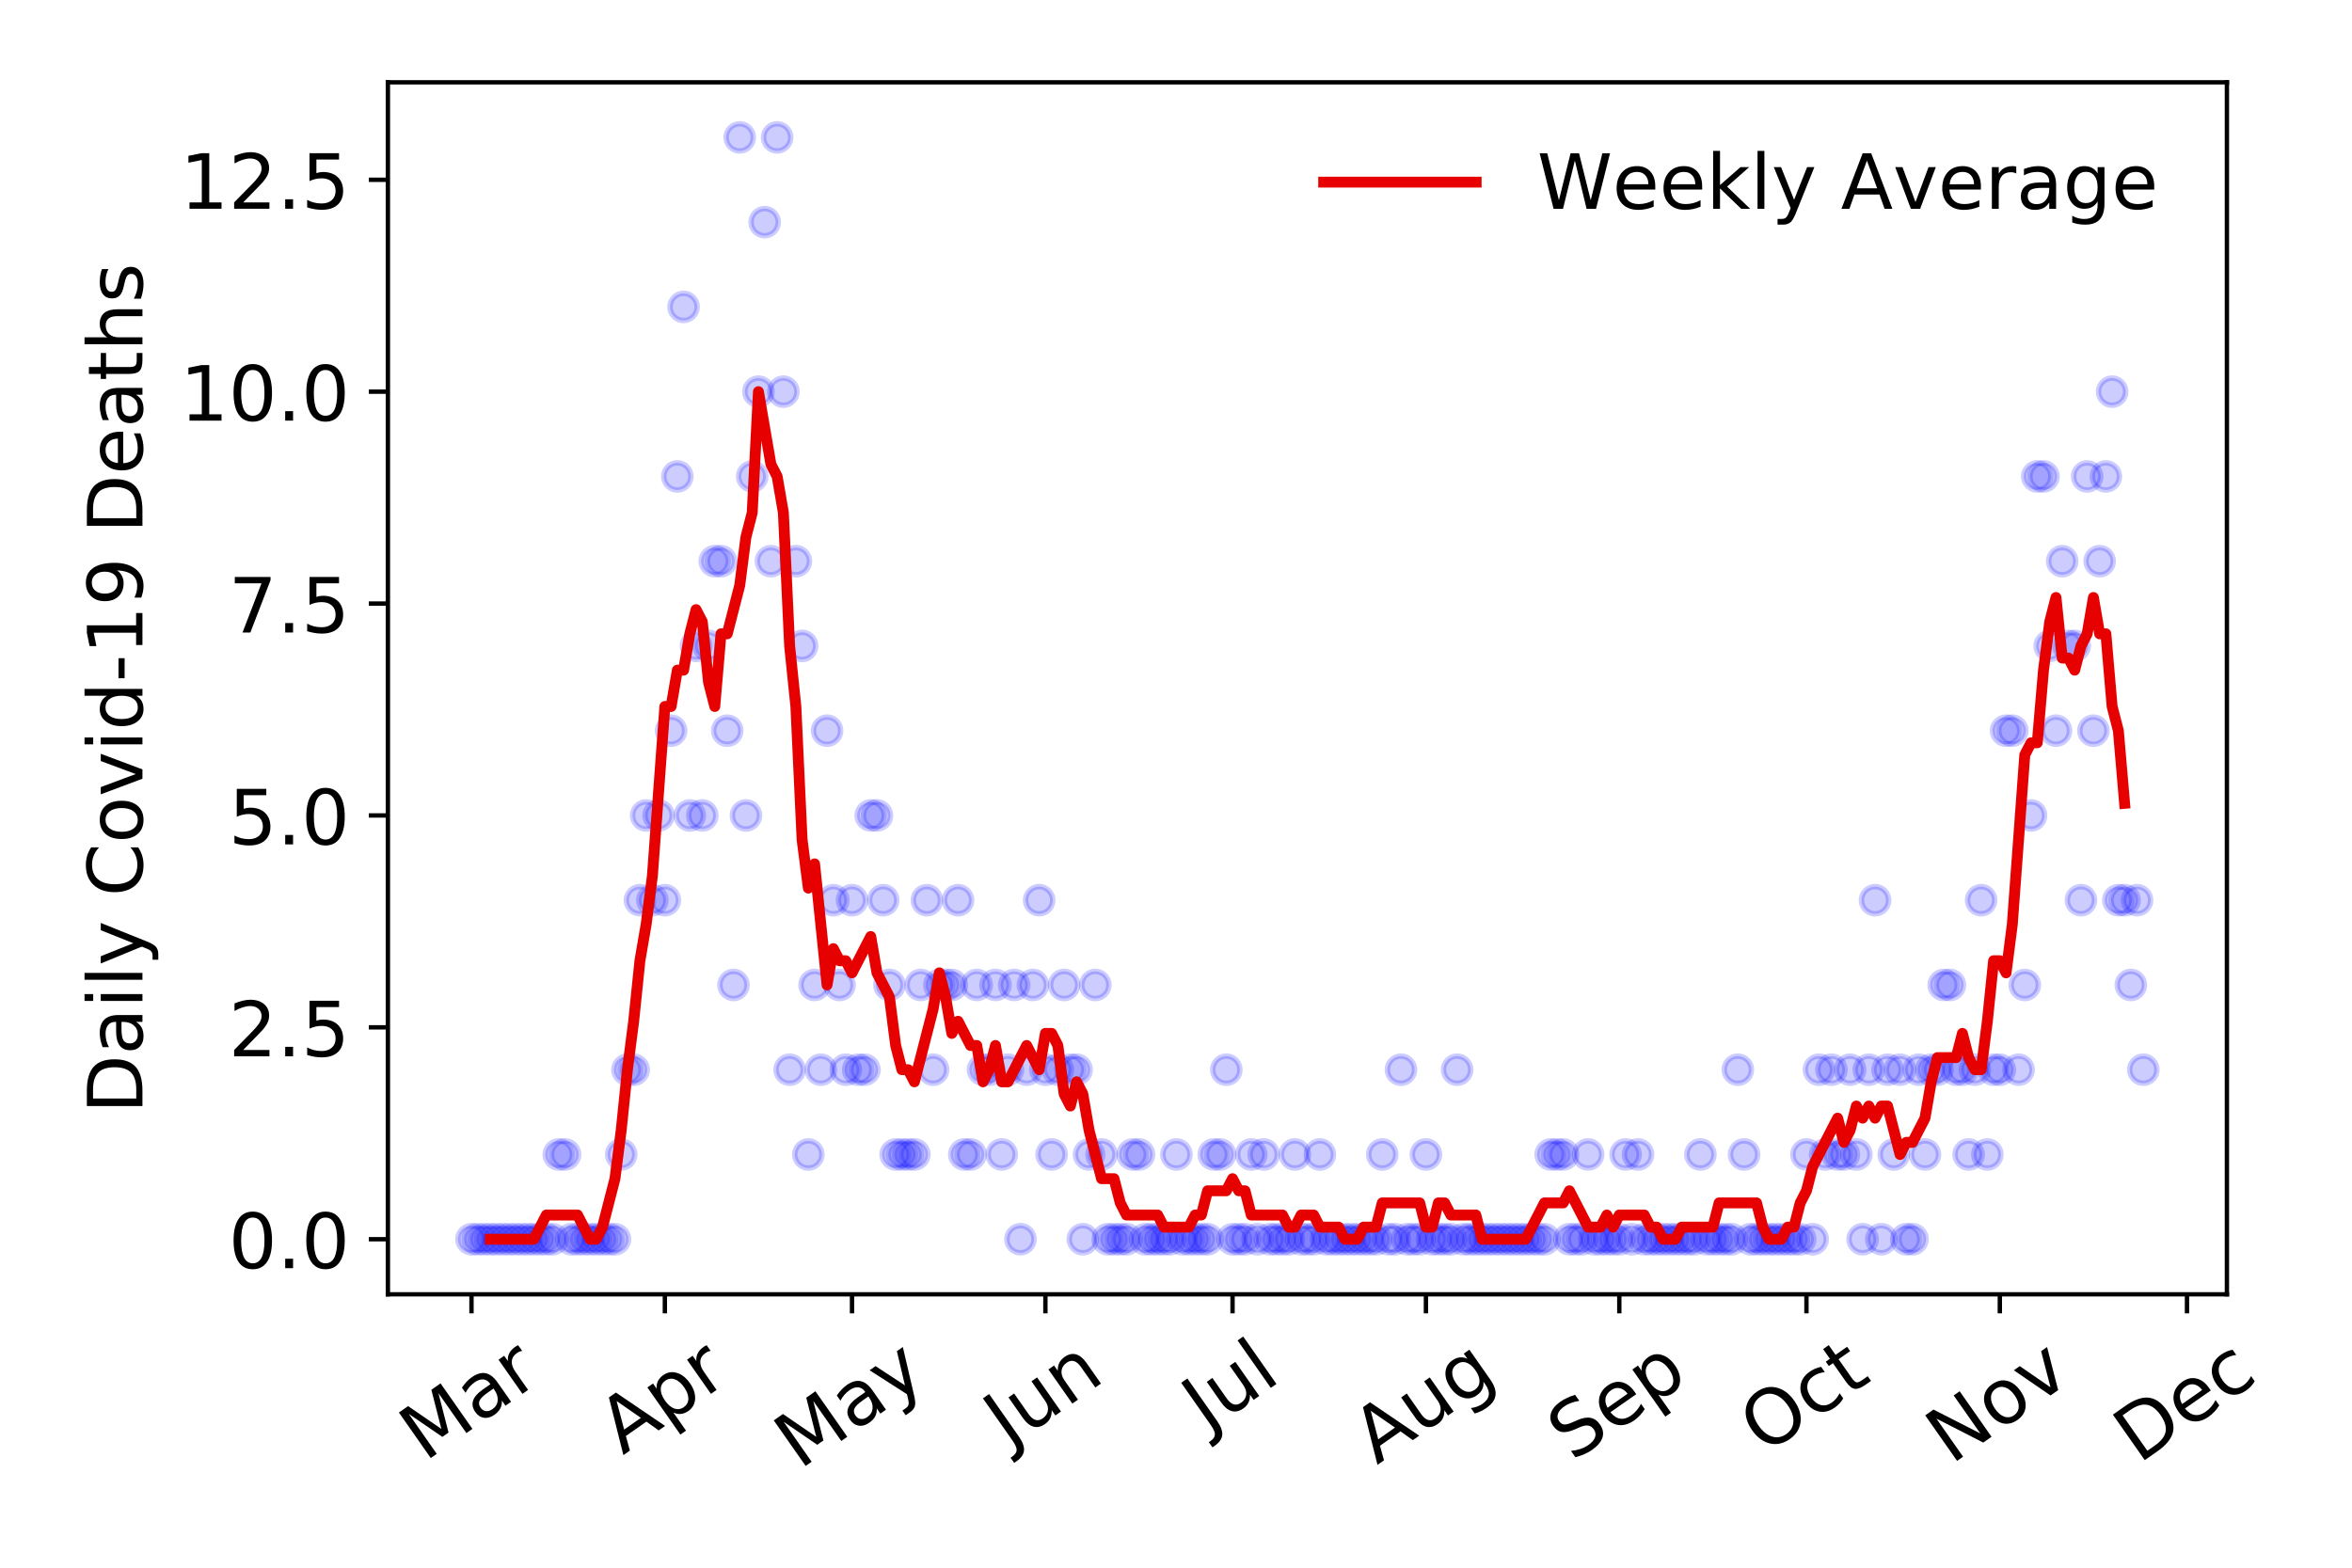 <?xml version="1.0" encoding="utf-8" standalone="no"?>
<!DOCTYPE svg PUBLIC "-//W3C//DTD SVG 1.1//EN"
  "http://www.w3.org/Graphics/SVG/1.1/DTD/svg11.dtd">
<!-- Created with matplotlib (https://matplotlib.org/) -->
<svg height="288pt" version="1.1" viewBox="0 0 432 288" width="432pt" xmlns="http://www.w3.org/2000/svg" xmlns:xlink="http://www.w3.org/1999/xlink">
 <defs>
  <style type="text/css">
*{stroke-linecap:butt;stroke-linejoin:round;}
  </style>
 </defs>
 <g id="figure_1">
  <g id="patch_1">
   <path d="M 0 288 
L 432 288 
L 432 0 
L 0 0 
z
" style="fill:#ffffff;"/>
  </g>
  <g id="axes_1">
   <g id="patch_2">
    <path d="M 71.245 237.778 
L 409.024 237.778 
L 409.024 15.12 
L 71.245 15.12 
z
" style="fill:#ffffff;"/>
   </g>
   <g id="matplotlib.axis_1">
    <g id="xtick_1">
     <g id="line2d_1">
      <defs>
       <path d="M 0 0 
L 0 3.5 
" id="m2e0e0fd03a" style="stroke:#000000;stroke-width:0.8;"/>
      </defs>
      <g>
       <use style="stroke:#000000;stroke-width:0.8;" x="86.599" xlink:href="#m2e0e0fd03a" y="237.778"/>
      </g>
     </g>
     <g id="text_1">
      <!-- Mar -->
      <defs>
       <path d="M 9.812 72.906 
L 24.516 72.906 
L 43.109 23.297 
L 61.812 72.906 
L 76.516 72.906 
L 76.516 0 
L 66.891 0 
L 66.891 64.016 
L 48.094 14.016 
L 38.188 14.016 
L 19.391 64.016 
L 19.391 0 
L 9.812 0 
z
" id="DejaVuSans-77"/>
       <path d="M 34.281 27.484 
Q 23.391 27.484 19.188 25 
Q 14.984 22.516 14.984 16.5 
Q 14.984 11.719 18.141 8.906 
Q 21.297 6.109 26.703 6.109 
Q 34.188 6.109 38.703 11.406 
Q 43.219 16.703 43.219 25.484 
L 43.219 27.484 
z
M 52.203 31.203 
L 52.203 0 
L 43.219 0 
L 43.219 8.297 
Q 40.141 3.328 35.547 0.953 
Q 30.953 -1.422 24.312 -1.422 
Q 15.922 -1.422 10.953 3.297 
Q 6 8.016 6 15.922 
Q 6 25.141 12.172 29.828 
Q 18.359 34.516 30.609 34.516 
L 43.219 34.516 
L 43.219 35.406 
Q 43.219 41.609 39.141 45 
Q 35.062 48.391 27.688 48.391 
Q 23 48.391 18.547 47.266 
Q 14.109 46.141 10.016 43.891 
L 10.016 52.203 
Q 14.938 54.109 19.578 55.047 
Q 24.219 56 28.609 56 
Q 40.484 56 46.344 49.844 
Q 52.203 43.703 52.203 31.203 
z
" id="DejaVuSans-97"/>
       <path d="M 41.109 46.297 
Q 39.594 47.172 37.812 47.578 
Q 36.031 48 33.891 48 
Q 26.266 48 22.188 43.047 
Q 18.109 38.094 18.109 28.812 
L 18.109 0 
L 9.078 0 
L 9.078 54.688 
L 18.109 54.688 
L 18.109 46.188 
Q 20.953 51.172 25.484 53.578 
Q 30.031 56 36.531 56 
Q 37.453 56 38.578 55.875 
Q 39.703 55.766 41.062 55.516 
z
" id="DejaVuSans-114"/>
      </defs>
      <g transform="translate(77.996 268.643)rotate(-35)scale(0.14 -0.14)">
       <use xlink:href="#DejaVuSans-77"/>
       <use x="86.279" xlink:href="#DejaVuSans-97"/>
       <use x="147.559" xlink:href="#DejaVuSans-114"/>
      </g>
     </g>
    </g>
    <g id="xtick_2">
     <g id="line2d_2">
      <g>
       <use style="stroke:#000000;stroke-width:0.8;" x="122.118" xlink:href="#m2e0e0fd03a" y="237.778"/>
      </g>
     </g>
     <g id="text_2">
      <!-- Apr -->
      <defs>
       <path d="M 34.188 63.188 
L 20.797 26.906 
L 47.609 26.906 
z
M 28.609 72.906 
L 39.797 72.906 
L 67.578 0 
L 57.328 0 
L 50.688 18.703 
L 17.828 18.703 
L 11.188 0 
L 0.781 0 
z
" id="DejaVuSans-65"/>
       <path d="M 18.109 8.203 
L 18.109 -20.797 
L 9.078 -20.797 
L 9.078 54.688 
L 18.109 54.688 
L 18.109 46.391 
Q 20.953 51.266 25.266 53.625 
Q 29.594 56 35.594 56 
Q 45.562 56 51.781 48.094 
Q 58.016 40.188 58.016 27.297 
Q 58.016 14.406 51.781 6.484 
Q 45.562 -1.422 35.594 -1.422 
Q 29.594 -1.422 25.266 0.953 
Q 20.953 3.328 18.109 8.203 
z
M 48.688 27.297 
Q 48.688 37.203 44.609 42.844 
Q 40.531 48.484 33.406 48.484 
Q 26.266 48.484 22.188 42.844 
Q 18.109 37.203 18.109 27.297 
Q 18.109 17.391 22.188 11.75 
Q 26.266 6.109 33.406 6.109 
Q 40.531 6.109 44.609 11.75 
Q 48.688 17.391 48.688 27.297 
z
" id="DejaVuSans-112"/>
      </defs>
      <g transform="translate(114.414 267.384)rotate(-35)scale(0.14 -0.14)">
       <use xlink:href="#DejaVuSans-65"/>
       <use x="68.408" xlink:href="#DejaVuSans-112"/>
       <use x="131.885" xlink:href="#DejaVuSans-114"/>
      </g>
     </g>
    </g>
    <g id="xtick_3">
     <g id="line2d_3">
      <g>
       <use style="stroke:#000000;stroke-width:0.8;" x="156.492" xlink:href="#m2e0e0fd03a" y="237.778"/>
      </g>
     </g>
     <g id="text_3">
      <!-- May -->
      <defs>
       <path d="M 32.172 -5.078 
Q 28.375 -14.844 24.75 -17.812 
Q 21.141 -20.797 15.094 -20.797 
L 7.906 -20.797 
L 7.906 -13.281 
L 13.188 -13.281 
Q 16.891 -13.281 18.938 -11.516 
Q 21 -9.766 23.484 -3.219 
L 25.094 0.875 
L 2.984 54.688 
L 12.5 54.688 
L 29.594 11.922 
L 46.688 54.688 
L 56.203 54.688 
z
" id="DejaVuSans-121"/>
      </defs>
      <g transform="translate(146.852 270.094)rotate(-35)scale(0.14 -0.14)">
       <use xlink:href="#DejaVuSans-77"/>
       <use x="86.279" xlink:href="#DejaVuSans-97"/>
       <use x="147.559" xlink:href="#DejaVuSans-121"/>
      </g>
     </g>
    </g>
    <g id="xtick_4">
     <g id="line2d_4">
      <g>
       <use style="stroke:#000000;stroke-width:0.8;" x="192.011" xlink:href="#m2e0e0fd03a" y="237.778"/>
      </g>
     </g>
     <g id="text_4">
      <!-- Jun -->
      <defs>
       <path d="M 9.812 72.906 
L 19.672 72.906 
L 19.672 5.078 
Q 19.672 -8.109 14.672 -14.062 
Q 9.672 -20.016 -1.422 -20.016 
L -5.172 -20.016 
L -5.172 -11.719 
L -2.094 -11.719 
Q 4.438 -11.719 7.125 -8.047 
Q 9.812 -4.391 9.812 5.078 
z
" id="DejaVuSans-74"/>
       <path d="M 8.5 21.578 
L 8.5 54.688 
L 17.484 54.688 
L 17.484 21.922 
Q 17.484 14.156 20.5 10.266 
Q 23.531 6.391 29.594 6.391 
Q 36.859 6.391 41.078 11.031 
Q 45.312 15.672 45.312 23.688 
L 45.312 54.688 
L 54.297 54.688 
L 54.297 0 
L 45.312 0 
L 45.312 8.406 
Q 42.047 3.422 37.719 1 
Q 33.406 -1.422 27.688 -1.422 
Q 18.266 -1.422 13.375 4.438 
Q 8.5 10.297 8.5 21.578 
z
M 31.109 56 
z
" id="DejaVuSans-117"/>
       <path d="M 54.891 33.016 
L 54.891 0 
L 45.906 0 
L 45.906 32.719 
Q 45.906 40.484 42.875 44.328 
Q 39.844 48.188 33.797 48.188 
Q 26.516 48.188 22.312 43.547 
Q 18.109 38.922 18.109 30.906 
L 18.109 0 
L 9.078 0 
L 9.078 54.688 
L 18.109 54.688 
L 18.109 46.188 
Q 21.344 51.125 25.703 53.562 
Q 30.078 56 35.797 56 
Q 45.219 56 50.047 50.172 
Q 54.891 44.344 54.891 33.016 
z
" id="DejaVuSans-110"/>
      </defs>
      <g transform="translate(185.267 266.039)rotate(-35)scale(0.14 -0.14)">
       <use xlink:href="#DejaVuSans-74"/>
       <use x="29.492" xlink:href="#DejaVuSans-117"/>
       <use x="92.871" xlink:href="#DejaVuSans-110"/>
      </g>
     </g>
    </g>
    <g id="xtick_5">
     <g id="line2d_5">
      <g>
       <use style="stroke:#000000;stroke-width:0.8;" x="226.385" xlink:href="#m2e0e0fd03a" y="237.778"/>
      </g>
     </g>
     <g id="text_5">
      <!-- Jul -->
      <defs>
       <path d="M 9.422 75.984 
L 18.406 75.984 
L 18.406 0 
L 9.422 0 
z
" id="DejaVuSans-108"/>
      </defs>
      <g transform="translate(221.682 263.181)rotate(-35)scale(0.14 -0.14)">
       <use xlink:href="#DejaVuSans-74"/>
       <use x="29.492" xlink:href="#DejaVuSans-117"/>
       <use x="92.871" xlink:href="#DejaVuSans-108"/>
      </g>
     </g>
    </g>
    <g id="xtick_6">
     <g id="line2d_6">
      <g>
       <use style="stroke:#000000;stroke-width:0.8;" x="261.904" xlink:href="#m2e0e0fd03a" y="237.778"/>
      </g>
     </g>
     <g id="text_6">
      <!-- Aug -->
      <defs>
       <path d="M 45.406 27.984 
Q 45.406 37.75 41.375 43.109 
Q 37.359 48.484 30.078 48.484 
Q 22.859 48.484 18.828 43.109 
Q 14.797 37.75 14.797 27.984 
Q 14.797 18.266 18.828 12.891 
Q 22.859 7.516 30.078 7.516 
Q 37.359 7.516 41.375 12.891 
Q 45.406 18.266 45.406 27.984 
z
M 54.391 6.781 
Q 54.391 -7.172 48.188 -13.984 
Q 42 -20.797 29.203 -20.797 
Q 24.469 -20.797 20.266 -20.094 
Q 16.062 -19.391 12.109 -17.922 
L 12.109 -9.188 
Q 16.062 -11.328 19.922 -12.344 
Q 23.781 -13.375 27.781 -13.375 
Q 36.625 -13.375 41.016 -8.766 
Q 45.406 -4.156 45.406 5.172 
L 45.406 9.625 
Q 42.625 4.781 38.281 2.391 
Q 33.938 0 27.875 0 
Q 17.828 0 11.672 7.656 
Q 5.516 15.328 5.516 27.984 
Q 5.516 40.672 11.672 48.328 
Q 17.828 56 27.875 56 
Q 33.938 56 38.281 53.609 
Q 42.625 51.219 45.406 46.391 
L 45.406 54.688 
L 54.391 54.688 
z
" id="DejaVuSans-103"/>
      </defs>
      <g transform="translate(252.923 269.172)rotate(-35)scale(0.14 -0.14)">
       <use xlink:href="#DejaVuSans-65"/>
       <use x="68.408" xlink:href="#DejaVuSans-117"/>
       <use x="131.787" xlink:href="#DejaVuSans-103"/>
      </g>
     </g>
    </g>
    <g id="xtick_7">
     <g id="line2d_7">
      <g>
       <use style="stroke:#000000;stroke-width:0.8;" x="297.424" xlink:href="#m2e0e0fd03a" y="237.778"/>
      </g>
     </g>
     <g id="text_7">
      <!-- Sep -->
      <defs>
       <path d="M 53.516 70.516 
L 53.516 60.891 
Q 47.906 63.578 42.922 64.891 
Q 37.938 66.219 33.297 66.219 
Q 25.25 66.219 20.875 63.094 
Q 16.5 59.969 16.5 54.203 
Q 16.5 49.359 19.406 46.891 
Q 22.312 44.438 30.422 42.922 
L 36.375 41.703 
Q 47.406 39.594 52.656 34.297 
Q 57.906 29 57.906 20.125 
Q 57.906 9.516 50.797 4.047 
Q 43.703 -1.422 29.984 -1.422 
Q 24.812 -1.422 18.969 -0.25 
Q 13.141 0.922 6.891 3.219 
L 6.891 13.375 
Q 12.891 10.016 18.656 8.297 
Q 24.422 6.594 29.984 6.594 
Q 38.422 6.594 43.016 9.906 
Q 47.609 13.234 47.609 19.391 
Q 47.609 24.75 44.312 27.781 
Q 41.016 30.812 33.5 32.328 
L 27.484 33.5 
Q 16.453 35.688 11.516 40.375 
Q 6.594 45.062 6.594 53.422 
Q 6.594 63.094 13.406 68.656 
Q 20.219 74.219 32.172 74.219 
Q 37.312 74.219 42.625 73.281 
Q 47.953 72.359 53.516 70.516 
z
" id="DejaVuSans-83"/>
       <path d="M 56.203 29.594 
L 56.203 25.203 
L 14.891 25.203 
Q 15.484 15.922 20.484 11.062 
Q 25.484 6.203 34.422 6.203 
Q 39.594 6.203 44.453 7.469 
Q 49.312 8.734 54.109 11.281 
L 54.109 2.781 
Q 49.266 0.734 44.188 -0.344 
Q 39.109 -1.422 33.891 -1.422 
Q 20.797 -1.422 13.156 6.188 
Q 5.516 13.812 5.516 26.812 
Q 5.516 40.234 12.766 48.109 
Q 20.016 56 32.328 56 
Q 43.359 56 49.781 48.891 
Q 56.203 41.797 56.203 29.594 
z
M 47.219 32.234 
Q 47.125 39.594 43.094 43.984 
Q 39.062 48.391 32.422 48.391 
Q 24.906 48.391 20.391 44.141 
Q 15.875 39.891 15.188 32.172 
z
" id="DejaVuSans-101"/>
      </defs>
      <g transform="translate(288.831 268.629)rotate(-35)scale(0.14 -0.14)">
       <use xlink:href="#DejaVuSans-83"/>
       <use x="63.477" xlink:href="#DejaVuSans-101"/>
       <use x="125" xlink:href="#DejaVuSans-112"/>
      </g>
     </g>
    </g>
    <g id="xtick_8">
     <g id="line2d_8">
      <g>
       <use style="stroke:#000000;stroke-width:0.8;" x="331.797" xlink:href="#m2e0e0fd03a" y="237.778"/>
      </g>
     </g>
     <g id="text_8">
      <!-- Oct -->
      <defs>
       <path d="M 39.406 66.219 
Q 28.656 66.219 22.328 58.203 
Q 16.016 50.203 16.016 36.375 
Q 16.016 22.609 22.328 14.594 
Q 28.656 6.594 39.406 6.594 
Q 50.141 6.594 56.422 14.594 
Q 62.703 22.609 62.703 36.375 
Q 62.703 50.203 56.422 58.203 
Q 50.141 66.219 39.406 66.219 
z
M 39.406 74.219 
Q 54.734 74.219 63.906 63.938 
Q 73.094 53.656 73.094 36.375 
Q 73.094 19.141 63.906 8.859 
Q 54.734 -1.422 39.406 -1.422 
Q 24.031 -1.422 14.812 8.828 
Q 5.609 19.094 5.609 36.375 
Q 5.609 53.656 14.812 63.938 
Q 24.031 74.219 39.406 74.219 
z
" id="DejaVuSans-79"/>
       <path d="M 48.781 52.594 
L 48.781 44.188 
Q 44.969 46.297 41.141 47.344 
Q 37.312 48.391 33.406 48.391 
Q 24.656 48.391 19.812 42.844 
Q 14.984 37.312 14.984 27.297 
Q 14.984 17.281 19.812 11.734 
Q 24.656 6.203 33.406 6.203 
Q 37.312 6.203 41.141 7.25 
Q 44.969 8.297 48.781 10.406 
L 48.781 2.094 
Q 45.016 0.344 40.984 -0.531 
Q 36.969 -1.422 32.422 -1.422 
Q 20.062 -1.422 12.781 6.344 
Q 5.516 14.109 5.516 27.297 
Q 5.516 40.672 12.859 48.328 
Q 20.219 56 33.016 56 
Q 37.156 56 41.109 55.141 
Q 45.062 54.297 48.781 52.594 
z
" id="DejaVuSans-99"/>
       <path d="M 18.312 70.219 
L 18.312 54.688 
L 36.812 54.688 
L 36.812 47.703 
L 18.312 47.703 
L 18.312 18.016 
Q 18.312 11.328 20.141 9.422 
Q 21.969 7.516 27.594 7.516 
L 36.812 7.516 
L 36.812 0 
L 27.594 0 
Q 17.188 0 13.234 3.875 
Q 9.281 7.766 9.281 18.016 
L 9.281 47.703 
L 2.688 47.703 
L 2.688 54.688 
L 9.281 54.688 
L 9.281 70.219 
z
" id="DejaVuSans-116"/>
      </defs>
      <g transform="translate(324.099 267.377)rotate(-35)scale(0.14 -0.14)">
       <use xlink:href="#DejaVuSans-79"/>
       <use x="78.711" xlink:href="#DejaVuSans-99"/>
       <use x="133.691" xlink:href="#DejaVuSans-116"/>
      </g>
     </g>
    </g>
    <g id="xtick_9">
     <g id="line2d_9">
      <g>
       <use style="stroke:#000000;stroke-width:0.8;" x="367.317" xlink:href="#m2e0e0fd03a" y="237.778"/>
      </g>
     </g>
     <g id="text_9">
      <!-- Nov -->
      <defs>
       <path d="M 9.812 72.906 
L 23.094 72.906 
L 55.422 11.922 
L 55.422 72.906 
L 64.984 72.906 
L 64.984 0 
L 51.703 0 
L 19.391 60.984 
L 19.391 0 
L 9.812 0 
z
" id="DejaVuSans-78"/>
       <path d="M 30.609 48.391 
Q 23.391 48.391 19.188 42.75 
Q 14.984 37.109 14.984 27.297 
Q 14.984 17.484 19.156 11.844 
Q 23.344 6.203 30.609 6.203 
Q 37.797 6.203 41.984 11.859 
Q 46.188 17.531 46.188 27.297 
Q 46.188 37.016 41.984 42.703 
Q 37.797 48.391 30.609 48.391 
z
M 30.609 56 
Q 42.328 56 49.016 48.375 
Q 55.719 40.766 55.719 27.297 
Q 55.719 13.875 49.016 6.219 
Q 42.328 -1.422 30.609 -1.422 
Q 18.844 -1.422 12.172 6.219 
Q 5.516 13.875 5.516 27.297 
Q 5.516 40.766 12.172 48.375 
Q 18.844 56 30.609 56 
z
" id="DejaVuSans-111"/>
       <path d="M 2.984 54.688 
L 12.5 54.688 
L 29.594 8.797 
L 46.688 54.688 
L 56.203 54.688 
L 35.688 0 
L 23.484 0 
z
" id="DejaVuSans-118"/>
      </defs>
      <g transform="translate(358.341 269.166)rotate(-35)scale(0.14 -0.14)">
       <use xlink:href="#DejaVuSans-78"/>
       <use x="74.805" xlink:href="#DejaVuSans-111"/>
       <use x="135.986" xlink:href="#DejaVuSans-118"/>
      </g>
     </g>
    </g>
    <g id="xtick_10">
     <g id="line2d_10">
      <g>
       <use style="stroke:#000000;stroke-width:0.8;" x="401.691" xlink:href="#m2e0e0fd03a" y="237.778"/>
      </g>
     </g>
     <g id="text_10">
      <!-- Dec -->
      <defs>
       <path d="M 19.672 64.797 
L 19.672 8.109 
L 31.594 8.109 
Q 46.688 8.109 53.688 14.938 
Q 60.688 21.781 60.688 36.531 
Q 60.688 51.172 53.688 57.984 
Q 46.688 64.797 31.594 64.797 
z
M 9.812 72.906 
L 30.078 72.906 
Q 51.266 72.906 61.172 64.094 
Q 71.094 55.281 71.094 36.531 
Q 71.094 17.672 61.125 8.828 
Q 51.172 0 30.078 0 
L 9.812 0 
z
" id="DejaVuSans-68"/>
      </defs>
      <g transform="translate(392.81 269.032)rotate(-35)scale(0.14 -0.14)">
       <use xlink:href="#DejaVuSans-68"/>
       <use x="77.002" xlink:href="#DejaVuSans-101"/>
       <use x="138.525" xlink:href="#DejaVuSans-99"/>
      </g>
     </g>
    </g>
   </g>
   <g id="matplotlib.axis_2">
    <g id="ytick_1">
     <g id="line2d_11">
      <defs>
       <path d="M 0 0 
L -3.5 0 
" id="m550e4812ca" style="stroke:#000000;stroke-width:0.8;"/>
      </defs>
      <g>
       <use style="stroke:#000000;stroke-width:0.8;" x="71.245" xlink:href="#m550e4812ca" y="227.657"/>
      </g>
     </g>
     <g id="text_11">
      <!-- 0.0 -->
      <defs>
       <path d="M 31.781 66.406 
Q 24.172 66.406 20.328 58.906 
Q 16.5 51.422 16.5 36.375 
Q 16.5 21.391 20.328 13.891 
Q 24.172 6.391 31.781 6.391 
Q 39.453 6.391 43.281 13.891 
Q 47.125 21.391 47.125 36.375 
Q 47.125 51.422 43.281 58.906 
Q 39.453 66.406 31.781 66.406 
z
M 31.781 74.219 
Q 44.047 74.219 50.516 64.516 
Q 56.984 54.828 56.984 36.375 
Q 56.984 17.969 50.516 8.266 
Q 44.047 -1.422 31.781 -1.422 
Q 19.531 -1.422 13.062 8.266 
Q 6.594 17.969 6.594 36.375 
Q 6.594 54.828 13.062 64.516 
Q 19.531 74.219 31.781 74.219 
z
" id="DejaVuSans-48"/>
       <path d="M 10.688 12.406 
L 21 12.406 
L 21 0 
L 10.688 0 
z
" id="DejaVuSans-46"/>
      </defs>
      <g transform="translate(41.981 232.976)scale(0.14 -0.14)">
       <use xlink:href="#DejaVuSans-48"/>
       <use x="63.623" xlink:href="#DejaVuSans-46"/>
       <use x="95.41" xlink:href="#DejaVuSans-48"/>
      </g>
     </g>
    </g>
    <g id="ytick_2">
     <g id="line2d_12">
      <g>
       <use style="stroke:#000000;stroke-width:0.8;" x="71.245" xlink:href="#m550e4812ca" y="188.731"/>
      </g>
     </g>
     <g id="text_12">
      <!-- 2.5 -->
      <defs>
       <path d="M 19.188 8.297 
L 53.609 8.297 
L 53.609 0 
L 7.328 0 
L 7.328 8.297 
Q 12.938 14.109 22.625 23.891 
Q 32.328 33.688 34.812 36.531 
Q 39.547 41.844 41.422 45.531 
Q 43.312 49.219 43.312 52.781 
Q 43.312 58.594 39.234 62.25 
Q 35.156 65.922 28.609 65.922 
Q 23.969 65.922 18.812 64.312 
Q 13.672 62.703 7.812 59.422 
L 7.812 69.391 
Q 13.766 71.781 18.938 73 
Q 24.125 74.219 28.422 74.219 
Q 39.75 74.219 46.484 68.547 
Q 53.219 62.891 53.219 53.422 
Q 53.219 48.922 51.531 44.891 
Q 49.859 40.875 45.406 35.406 
Q 44.188 33.984 37.641 27.219 
Q 31.109 20.453 19.188 8.297 
z
" id="DejaVuSans-50"/>
       <path d="M 10.797 72.906 
L 49.516 72.906 
L 49.516 64.594 
L 19.828 64.594 
L 19.828 46.734 
Q 21.969 47.469 24.109 47.828 
Q 26.266 48.188 28.422 48.188 
Q 40.625 48.188 47.75 41.5 
Q 54.891 34.812 54.891 23.391 
Q 54.891 11.625 47.562 5.094 
Q 40.234 -1.422 26.906 -1.422 
Q 22.312 -1.422 17.547 -0.641 
Q 12.797 0.141 7.719 1.703 
L 7.719 11.625 
Q 12.109 9.234 16.797 8.062 
Q 21.484 6.891 26.703 6.891 
Q 35.156 6.891 40.078 11.328 
Q 45.016 15.766 45.016 23.391 
Q 45.016 31 40.078 35.438 
Q 35.156 39.891 26.703 39.891 
Q 22.75 39.891 18.812 39.016 
Q 14.891 38.141 10.797 36.281 
z
" id="DejaVuSans-53"/>
      </defs>
      <g transform="translate(41.981 194.05)scale(0.14 -0.14)">
       <use xlink:href="#DejaVuSans-50"/>
       <use x="63.623" xlink:href="#DejaVuSans-46"/>
       <use x="95.41" xlink:href="#DejaVuSans-53"/>
      </g>
     </g>
    </g>
    <g id="ytick_3">
     <g id="line2d_13">
      <g>
       <use style="stroke:#000000;stroke-width:0.8;" x="71.245" xlink:href="#m550e4812ca" y="149.805"/>
      </g>
     </g>
     <g id="text_13">
      <!-- 5.0 -->
      <g transform="translate(41.981 155.124)scale(0.14 -0.14)">
       <use xlink:href="#DejaVuSans-53"/>
       <use x="63.623" xlink:href="#DejaVuSans-46"/>
       <use x="95.41" xlink:href="#DejaVuSans-48"/>
      </g>
     </g>
    </g>
    <g id="ytick_4">
     <g id="line2d_14">
      <g>
       <use style="stroke:#000000;stroke-width:0.8;" x="71.245" xlink:href="#m550e4812ca" y="110.879"/>
      </g>
     </g>
     <g id="text_14">
      <!-- 7.5 -->
      <defs>
       <path d="M 8.203 72.906 
L 55.078 72.906 
L 55.078 68.703 
L 28.609 0 
L 18.312 0 
L 43.219 64.594 
L 8.203 64.594 
z
" id="DejaVuSans-55"/>
      </defs>
      <g transform="translate(41.981 116.197)scale(0.14 -0.14)">
       <use xlink:href="#DejaVuSans-55"/>
       <use x="63.623" xlink:href="#DejaVuSans-46"/>
       <use x="95.41" xlink:href="#DejaVuSans-53"/>
      </g>
     </g>
    </g>
    <g id="ytick_5">
     <g id="line2d_15">
      <g>
       <use style="stroke:#000000;stroke-width:0.8;" x="71.245" xlink:href="#m550e4812ca" y="71.952"/>
      </g>
     </g>
     <g id="text_15">
      <!-- 10.0 -->
      <defs>
       <path d="M 12.406 8.297 
L 28.516 8.297 
L 28.516 63.922 
L 10.984 60.406 
L 10.984 69.391 
L 28.422 72.906 
L 38.281 72.906 
L 38.281 8.297 
L 54.391 8.297 
L 54.391 0 
L 12.406 0 
z
" id="DejaVuSans-49"/>
      </defs>
      <g transform="translate(33.073 77.271)scale(0.14 -0.14)">
       <use xlink:href="#DejaVuSans-49"/>
       <use x="63.623" xlink:href="#DejaVuSans-48"/>
       <use x="127.246" xlink:href="#DejaVuSans-46"/>
       <use x="159.033" xlink:href="#DejaVuSans-48"/>
      </g>
     </g>
    </g>
    <g id="ytick_6">
     <g id="line2d_16">
      <g>
       <use style="stroke:#000000;stroke-width:0.8;" x="71.245" xlink:href="#m550e4812ca" y="33.026"/>
      </g>
     </g>
     <g id="text_16">
      <!-- 12.5 -->
      <g transform="translate(33.073 38.345)scale(0.14 -0.14)">
       <use xlink:href="#DejaVuSans-49"/>
       <use x="63.623" xlink:href="#DejaVuSans-50"/>
       <use x="127.246" xlink:href="#DejaVuSans-46"/>
       <use x="159.033" xlink:href="#DejaVuSans-53"/>
      </g>
     </g>
    </g>
    <g id="text_17">
     <!-- Daily Covid-19 Deaths -->
     <defs>
      <path d="M 9.422 54.688 
L 18.406 54.688 
L 18.406 0 
L 9.422 0 
z
M 9.422 75.984 
L 18.406 75.984 
L 18.406 64.594 
L 9.422 64.594 
z
" id="DejaVuSans-105"/>
      <path id="DejaVuSans-32"/>
      <path d="M 64.406 67.281 
L 64.406 56.891 
Q 59.422 61.531 53.781 63.812 
Q 48.141 66.109 41.797 66.109 
Q 29.297 66.109 22.656 58.469 
Q 16.016 50.828 16.016 36.375 
Q 16.016 21.969 22.656 14.328 
Q 29.297 6.688 41.797 6.688 
Q 48.141 6.688 53.781 8.984 
Q 59.422 11.281 64.406 15.922 
L 64.406 5.609 
Q 59.234 2.094 53.438 0.328 
Q 47.656 -1.422 41.219 -1.422 
Q 24.656 -1.422 15.125 8.703 
Q 5.609 18.844 5.609 36.375 
Q 5.609 53.953 15.125 64.078 
Q 24.656 74.219 41.219 74.219 
Q 47.75 74.219 53.531 72.484 
Q 59.328 70.75 64.406 67.281 
z
" id="DejaVuSans-67"/>
      <path d="M 45.406 46.391 
L 45.406 75.984 
L 54.391 75.984 
L 54.391 0 
L 45.406 0 
L 45.406 8.203 
Q 42.578 3.328 38.25 0.953 
Q 33.938 -1.422 27.875 -1.422 
Q 17.969 -1.422 11.734 6.484 
Q 5.516 14.406 5.516 27.297 
Q 5.516 40.188 11.734 48.094 
Q 17.969 56 27.875 56 
Q 33.938 56 38.25 53.625 
Q 42.578 51.266 45.406 46.391 
z
M 14.797 27.297 
Q 14.797 17.391 18.875 11.75 
Q 22.953 6.109 30.078 6.109 
Q 37.203 6.109 41.297 11.75 
Q 45.406 17.391 45.406 27.297 
Q 45.406 37.203 41.297 42.844 
Q 37.203 48.484 30.078 48.484 
Q 22.953 48.484 18.875 42.844 
Q 14.797 37.203 14.797 27.297 
z
" id="DejaVuSans-100"/>
      <path d="M 4.891 31.391 
L 31.203 31.391 
L 31.203 23.391 
L 4.891 23.391 
z
" id="DejaVuSans-45"/>
      <path d="M 10.984 1.516 
L 10.984 10.5 
Q 14.703 8.734 18.5 7.812 
Q 22.312 6.891 25.984 6.891 
Q 35.75 6.891 40.891 13.453 
Q 46.047 20.016 46.781 33.406 
Q 43.953 29.203 39.594 26.953 
Q 35.25 24.703 29.984 24.703 
Q 19.047 24.703 12.672 31.312 
Q 6.297 37.938 6.297 49.422 
Q 6.297 60.641 12.938 67.422 
Q 19.578 74.219 30.609 74.219 
Q 43.266 74.219 49.922 64.516 
Q 56.594 54.828 56.594 36.375 
Q 56.594 19.141 48.406 8.859 
Q 40.234 -1.422 26.422 -1.422 
Q 22.703 -1.422 18.891 -0.688 
Q 15.094 0.047 10.984 1.516 
z
M 30.609 32.422 
Q 37.25 32.422 41.125 36.953 
Q 45.016 41.5 45.016 49.422 
Q 45.016 57.281 41.125 61.844 
Q 37.25 66.406 30.609 66.406 
Q 23.969 66.406 20.094 61.844 
Q 16.219 57.281 16.219 49.422 
Q 16.219 41.5 20.094 36.953 
Q 23.969 32.422 30.609 32.422 
z
" id="DejaVuSans-57"/>
      <path d="M 54.891 33.016 
L 54.891 0 
L 45.906 0 
L 45.906 32.719 
Q 45.906 40.484 42.875 44.328 
Q 39.844 48.188 33.797 48.188 
Q 26.516 48.188 22.312 43.547 
Q 18.109 38.922 18.109 30.906 
L 18.109 0 
L 9.078 0 
L 9.078 75.984 
L 18.109 75.984 
L 18.109 46.188 
Q 21.344 51.125 25.703 53.562 
Q 30.078 56 35.797 56 
Q 45.219 56 50.047 50.172 
Q 54.891 44.344 54.891 33.016 
z
" id="DejaVuSans-104"/>
      <path d="M 44.281 53.078 
L 44.281 44.578 
Q 40.484 46.531 36.375 47.5 
Q 32.281 48.484 27.875 48.484 
Q 21.188 48.484 17.844 46.438 
Q 14.5 44.391 14.5 40.281 
Q 14.5 37.156 16.891 35.375 
Q 19.281 33.594 26.516 31.984 
L 29.594 31.297 
Q 39.156 29.25 43.188 25.516 
Q 47.219 21.781 47.219 15.094 
Q 47.219 7.469 41.188 3.016 
Q 35.156 -1.422 24.609 -1.422 
Q 20.219 -1.422 15.453 -0.562 
Q 10.688 0.297 5.422 2 
L 5.422 11.281 
Q 10.406 8.688 15.234 7.391 
Q 20.062 6.109 24.812 6.109 
Q 31.156 6.109 34.562 8.281 
Q 37.984 10.453 37.984 14.406 
Q 37.984 18.062 35.516 20.016 
Q 33.062 21.969 24.703 23.781 
L 21.578 24.516 
Q 13.234 26.266 9.516 29.906 
Q 5.812 33.547 5.812 39.891 
Q 5.812 47.609 11.281 51.797 
Q 16.75 56 26.812 56 
Q 31.781 56 36.172 55.266 
Q 40.578 54.547 44.281 53.078 
z
" id="DejaVuSans-115"/>
     </defs>
     <g transform="translate(26.162 204.56)rotate(-90)scale(0.14 -0.14)">
      <use xlink:href="#DejaVuSans-68"/>
      <use x="77.002" xlink:href="#DejaVuSans-97"/>
      <use x="138.281" xlink:href="#DejaVuSans-105"/>
      <use x="166.064" xlink:href="#DejaVuSans-108"/>
      <use x="193.848" xlink:href="#DejaVuSans-121"/>
      <use x="253.027" xlink:href="#DejaVuSans-32"/>
      <use x="284.814" xlink:href="#DejaVuSans-67"/>
      <use x="354.639" xlink:href="#DejaVuSans-111"/>
      <use x="415.82" xlink:href="#DejaVuSans-118"/>
      <use x="475" xlink:href="#DejaVuSans-105"/>
      <use x="502.783" xlink:href="#DejaVuSans-100"/>
      <use x="566.26" xlink:href="#DejaVuSans-45"/>
      <use x="602.344" xlink:href="#DejaVuSans-49"/>
      <use x="665.967" xlink:href="#DejaVuSans-57"/>
      <use x="729.59" xlink:href="#DejaVuSans-32"/>
      <use x="761.377" xlink:href="#DejaVuSans-68"/>
      <use x="838.379" xlink:href="#DejaVuSans-101"/>
      <use x="899.902" xlink:href="#DejaVuSans-97"/>
      <use x="961.182" xlink:href="#DejaVuSans-116"/>
      <use x="1000.391" xlink:href="#DejaVuSans-104"/>
      <use x="1063.77" xlink:href="#DejaVuSans-115"/>
     </g>
    </g>
   </g>
   <g id="line2d_17">
    <defs>
     <path d="M 0 2.5 
C 0.663 2.5 1.299 2.237 1.768 1.768 
C 2.237 1.299 2.5 0.663 2.5 0 
C 2.5 -0.663 2.237 -1.299 1.768 -1.768 
C 1.299 -2.237 0.663 -2.5 0 -2.5 
C -0.663 -2.5 -1.299 -2.237 -1.768 -1.768 
C -2.237 -1.299 -2.5 -0.663 -2.5 0 
C -2.5 0.663 -2.237 1.299 -1.768 1.768 
C -1.299 2.237 -0.663 2.5 0 2.5 
z
" id="m4811d93c0d" style="stroke:#0000ff;stroke-opacity:0.2;"/>
    </defs>
    <g clip-path="url(#pf71dc38b04)">
     <use style="fill:#0000ff;fill-opacity:0.2;stroke:#0000ff;stroke-opacity:0.2;" x="86.599" xlink:href="#m4811d93c0d" y="227.657"/>
     <use style="fill:#0000ff;fill-opacity:0.2;stroke:#0000ff;stroke-opacity:0.2;" x="87.744" xlink:href="#m4811d93c0d" y="227.657"/>
     <use style="fill:#0000ff;fill-opacity:0.2;stroke:#0000ff;stroke-opacity:0.2;" x="88.89" xlink:href="#m4811d93c0d" y="227.657"/>
     <use style="fill:#0000ff;fill-opacity:0.2;stroke:#0000ff;stroke-opacity:0.2;" x="90.036" xlink:href="#m4811d93c0d" y="227.657"/>
     <use style="fill:#0000ff;fill-opacity:0.2;stroke:#0000ff;stroke-opacity:0.2;" x="91.182" xlink:href="#m4811d93c0d" y="227.657"/>
     <use style="fill:#0000ff;fill-opacity:0.2;stroke:#0000ff;stroke-opacity:0.2;" x="92.328" xlink:href="#m4811d93c0d" y="227.657"/>
     <use style="fill:#0000ff;fill-opacity:0.2;stroke:#0000ff;stroke-opacity:0.2;" x="93.473" xlink:href="#m4811d93c0d" y="227.657"/>
     <use style="fill:#0000ff;fill-opacity:0.2;stroke:#0000ff;stroke-opacity:0.2;" x="94.619" xlink:href="#m4811d93c0d" y="227.657"/>
     <use style="fill:#0000ff;fill-opacity:0.2;stroke:#0000ff;stroke-opacity:0.2;" x="95.765" xlink:href="#m4811d93c0d" y="227.657"/>
     <use style="fill:#0000ff;fill-opacity:0.2;stroke:#0000ff;stroke-opacity:0.2;" x="96.911" xlink:href="#m4811d93c0d" y="227.657"/>
     <use style="fill:#0000ff;fill-opacity:0.2;stroke:#0000ff;stroke-opacity:0.2;" x="98.056" xlink:href="#m4811d93c0d" y="227.657"/>
     <use style="fill:#0000ff;fill-opacity:0.2;stroke:#0000ff;stroke-opacity:0.2;" x="99.202" xlink:href="#m4811d93c0d" y="227.657"/>
     <use style="fill:#0000ff;fill-opacity:0.2;stroke:#0000ff;stroke-opacity:0.2;" x="100.348" xlink:href="#m4811d93c0d" y="227.657"/>
     <use style="fill:#0000ff;fill-opacity:0.2;stroke:#0000ff;stroke-opacity:0.2;" x="101.494" xlink:href="#m4811d93c0d" y="227.657"/>
     <use style="fill:#0000ff;fill-opacity:0.2;stroke:#0000ff;stroke-opacity:0.2;" x="102.64" xlink:href="#m4811d93c0d" y="212.087"/>
     <use style="fill:#0000ff;fill-opacity:0.2;stroke:#0000ff;stroke-opacity:0.2;" x="103.785" xlink:href="#m4811d93c0d" y="212.087"/>
     <use style="fill:#0000ff;fill-opacity:0.2;stroke:#0000ff;stroke-opacity:0.2;" x="104.931" xlink:href="#m4811d93c0d" y="227.657"/>
     <use style="fill:#0000ff;fill-opacity:0.2;stroke:#0000ff;stroke-opacity:0.2;" x="106.077" xlink:href="#m4811d93c0d" y="227.657"/>
     <use style="fill:#0000ff;fill-opacity:0.2;stroke:#0000ff;stroke-opacity:0.2;" x="107.223" xlink:href="#m4811d93c0d" y="227.657"/>
     <use style="fill:#0000ff;fill-opacity:0.2;stroke:#0000ff;stroke-opacity:0.2;" x="108.369" xlink:href="#m4811d93c0d" y="227.657"/>
     <use style="fill:#0000ff;fill-opacity:0.2;stroke:#0000ff;stroke-opacity:0.2;" x="109.514" xlink:href="#m4811d93c0d" y="227.657"/>
     <use style="fill:#0000ff;fill-opacity:0.2;stroke:#0000ff;stroke-opacity:0.2;" x="110.66" xlink:href="#m4811d93c0d" y="227.657"/>
     <use style="fill:#0000ff;fill-opacity:0.2;stroke:#0000ff;stroke-opacity:0.2;" x="111.806" xlink:href="#m4811d93c0d" y="227.657"/>
     <use style="fill:#0000ff;fill-opacity:0.2;stroke:#0000ff;stroke-opacity:0.2;" x="112.952" xlink:href="#m4811d93c0d" y="227.657"/>
     <use style="fill:#0000ff;fill-opacity:0.2;stroke:#0000ff;stroke-opacity:0.2;" x="114.098" xlink:href="#m4811d93c0d" y="212.087"/>
     <use style="fill:#0000ff;fill-opacity:0.2;stroke:#0000ff;stroke-opacity:0.2;" x="115.243" xlink:href="#m4811d93c0d" y="196.516"/>
     <use style="fill:#0000ff;fill-opacity:0.2;stroke:#0000ff;stroke-opacity:0.2;" x="116.389" xlink:href="#m4811d93c0d" y="196.516"/>
     <use style="fill:#0000ff;fill-opacity:0.2;stroke:#0000ff;stroke-opacity:0.2;" x="117.535" xlink:href="#m4811d93c0d" y="165.375"/>
     <use style="fill:#0000ff;fill-opacity:0.2;stroke:#0000ff;stroke-opacity:0.2;" x="118.681" xlink:href="#m4811d93c0d" y="149.805"/>
     <use style="fill:#0000ff;fill-opacity:0.2;stroke:#0000ff;stroke-opacity:0.2;" x="119.826" xlink:href="#m4811d93c0d" y="165.375"/>
     <use style="fill:#0000ff;fill-opacity:0.2;stroke:#0000ff;stroke-opacity:0.2;" x="120.972" xlink:href="#m4811d93c0d" y="149.805"/>
     <use style="fill:#0000ff;fill-opacity:0.2;stroke:#0000ff;stroke-opacity:0.2;" x="122.118" xlink:href="#m4811d93c0d" y="165.375"/>
     <use style="fill:#0000ff;fill-opacity:0.2;stroke:#0000ff;stroke-opacity:0.2;" x="123.264" xlink:href="#m4811d93c0d" y="134.234"/>
     <use style="fill:#0000ff;fill-opacity:0.2;stroke:#0000ff;stroke-opacity:0.2;" x="124.41" xlink:href="#m4811d93c0d" y="87.523"/>
     <use style="fill:#0000ff;fill-opacity:0.2;stroke:#0000ff;stroke-opacity:0.2;" x="125.555" xlink:href="#m4811d93c0d" y="56.382"/>
     <use style="fill:#0000ff;fill-opacity:0.2;stroke:#0000ff;stroke-opacity:0.2;" x="126.701" xlink:href="#m4811d93c0d" y="149.805"/>
     <use style="fill:#0000ff;fill-opacity:0.2;stroke:#0000ff;stroke-opacity:0.2;" x="127.847" xlink:href="#m4811d93c0d" y="118.664"/>
     <use style="fill:#0000ff;fill-opacity:0.2;stroke:#0000ff;stroke-opacity:0.2;" x="128.993" xlink:href="#m4811d93c0d" y="149.805"/>
     <use style="fill:#0000ff;fill-opacity:0.2;stroke:#0000ff;stroke-opacity:0.2;" x="130.139" xlink:href="#m4811d93c0d" y="118.664"/>
     <use style="fill:#0000ff;fill-opacity:0.2;stroke:#0000ff;stroke-opacity:0.2;" x="131.284" xlink:href="#m4811d93c0d" y="103.093"/>
     <use style="fill:#0000ff;fill-opacity:0.2;stroke:#0000ff;stroke-opacity:0.2;" x="132.43" xlink:href="#m4811d93c0d" y="103.093"/>
     <use style="fill:#0000ff;fill-opacity:0.2;stroke:#0000ff;stroke-opacity:0.2;" x="133.576" xlink:href="#m4811d93c0d" y="134.234"/>
     <use style="fill:#0000ff;fill-opacity:0.2;stroke:#0000ff;stroke-opacity:0.2;" x="134.722" xlink:href="#m4811d93c0d" y="180.946"/>
     <use style="fill:#0000ff;fill-opacity:0.2;stroke:#0000ff;stroke-opacity:0.2;" x="135.868" xlink:href="#m4811d93c0d" y="25.241"/>
     <use style="fill:#0000ff;fill-opacity:0.2;stroke:#0000ff;stroke-opacity:0.2;" x="137.013" xlink:href="#m4811d93c0d" y="149.805"/>
     <use style="fill:#0000ff;fill-opacity:0.2;stroke:#0000ff;stroke-opacity:0.2;" x="138.159" xlink:href="#m4811d93c0d" y="87.523"/>
     <use style="fill:#0000ff;fill-opacity:0.2;stroke:#0000ff;stroke-opacity:0.2;" x="139.305" xlink:href="#m4811d93c0d" y="71.952"/>
     <use style="fill:#0000ff;fill-opacity:0.2;stroke:#0000ff;stroke-opacity:0.2;" x="140.451" xlink:href="#m4811d93c0d" y="40.811"/>
     <use style="fill:#0000ff;fill-opacity:0.2;stroke:#0000ff;stroke-opacity:0.2;" x="141.596" xlink:href="#m4811d93c0d" y="103.093"/>
     <use style="fill:#0000ff;fill-opacity:0.2;stroke:#0000ff;stroke-opacity:0.2;" x="142.742" xlink:href="#m4811d93c0d" y="25.241"/>
     <use style="fill:#0000ff;fill-opacity:0.2;stroke:#0000ff;stroke-opacity:0.2;" x="143.888" xlink:href="#m4811d93c0d" y="71.952"/>
     <use style="fill:#0000ff;fill-opacity:0.2;stroke:#0000ff;stroke-opacity:0.2;" x="145.034" xlink:href="#m4811d93c0d" y="196.516"/>
     <use style="fill:#0000ff;fill-opacity:0.2;stroke:#0000ff;stroke-opacity:0.2;" x="146.18" xlink:href="#m4811d93c0d" y="103.093"/>
     <use style="fill:#0000ff;fill-opacity:0.2;stroke:#0000ff;stroke-opacity:0.2;" x="147.325" xlink:href="#m4811d93c0d" y="118.664"/>
     <use style="fill:#0000ff;fill-opacity:0.2;stroke:#0000ff;stroke-opacity:0.2;" x="148.471" xlink:href="#m4811d93c0d" y="212.087"/>
     <use style="fill:#0000ff;fill-opacity:0.2;stroke:#0000ff;stroke-opacity:0.2;" x="149.617" xlink:href="#m4811d93c0d" y="180.946"/>
     <use style="fill:#0000ff;fill-opacity:0.2;stroke:#0000ff;stroke-opacity:0.2;" x="150.763" xlink:href="#m4811d93c0d" y="196.516"/>
     <use style="fill:#0000ff;fill-opacity:0.2;stroke:#0000ff;stroke-opacity:0.2;" x="151.909" xlink:href="#m4811d93c0d" y="134.234"/>
     <use style="fill:#0000ff;fill-opacity:0.2;stroke:#0000ff;stroke-opacity:0.2;" x="153.054" xlink:href="#m4811d93c0d" y="165.375"/>
     <use style="fill:#0000ff;fill-opacity:0.2;stroke:#0000ff;stroke-opacity:0.2;" x="154.2" xlink:href="#m4811d93c0d" y="180.946"/>
     <use style="fill:#0000ff;fill-opacity:0.2;stroke:#0000ff;stroke-opacity:0.2;" x="155.346" xlink:href="#m4811d93c0d" y="196.516"/>
     <use style="fill:#0000ff;fill-opacity:0.2;stroke:#0000ff;stroke-opacity:0.2;" x="156.492" xlink:href="#m4811d93c0d" y="165.375"/>
     <use style="fill:#0000ff;fill-opacity:0.2;stroke:#0000ff;stroke-opacity:0.2;" x="157.637" xlink:href="#m4811d93c0d" y="196.516"/>
     <use style="fill:#0000ff;fill-opacity:0.2;stroke:#0000ff;stroke-opacity:0.2;" x="158.783" xlink:href="#m4811d93c0d" y="196.516"/>
     <use style="fill:#0000ff;fill-opacity:0.2;stroke:#0000ff;stroke-opacity:0.2;" x="159.929" xlink:href="#m4811d93c0d" y="149.805"/>
     <use style="fill:#0000ff;fill-opacity:0.2;stroke:#0000ff;stroke-opacity:0.2;" x="161.075" xlink:href="#m4811d93c0d" y="149.805"/>
     <use style="fill:#0000ff;fill-opacity:0.2;stroke:#0000ff;stroke-opacity:0.2;" x="162.221" xlink:href="#m4811d93c0d" y="165.375"/>
     <use style="fill:#0000ff;fill-opacity:0.2;stroke:#0000ff;stroke-opacity:0.2;" x="163.366" xlink:href="#m4811d93c0d" y="180.946"/>
     <use style="fill:#0000ff;fill-opacity:0.2;stroke:#0000ff;stroke-opacity:0.2;" x="164.512" xlink:href="#m4811d93c0d" y="212.087"/>
     <use style="fill:#0000ff;fill-opacity:0.2;stroke:#0000ff;stroke-opacity:0.2;" x="165.658" xlink:href="#m4811d93c0d" y="212.087"/>
     <use style="fill:#0000ff;fill-opacity:0.2;stroke:#0000ff;stroke-opacity:0.2;" x="166.804" xlink:href="#m4811d93c0d" y="212.087"/>
     <use style="fill:#0000ff;fill-opacity:0.2;stroke:#0000ff;stroke-opacity:0.2;" x="167.95" xlink:href="#m4811d93c0d" y="212.087"/>
     <use style="fill:#0000ff;fill-opacity:0.2;stroke:#0000ff;stroke-opacity:0.2;" x="169.095" xlink:href="#m4811d93c0d" y="180.946"/>
     <use style="fill:#0000ff;fill-opacity:0.2;stroke:#0000ff;stroke-opacity:0.2;" x="170.241" xlink:href="#m4811d93c0d" y="165.375"/>
     <use style="fill:#0000ff;fill-opacity:0.2;stroke:#0000ff;stroke-opacity:0.2;" x="171.387" xlink:href="#m4811d93c0d" y="196.516"/>
     <use style="fill:#0000ff;fill-opacity:0.2;stroke:#0000ff;stroke-opacity:0.2;" x="172.533" xlink:href="#m4811d93c0d" y="180.946"/>
     <use style="fill:#0000ff;fill-opacity:0.2;stroke:#0000ff;stroke-opacity:0.2;" x="173.679" xlink:href="#m4811d93c0d" y="180.946"/>
     <use style="fill:#0000ff;fill-opacity:0.2;stroke:#0000ff;stroke-opacity:0.2;" x="174.824" xlink:href="#m4811d93c0d" y="180.946"/>
     <use style="fill:#0000ff;fill-opacity:0.2;stroke:#0000ff;stroke-opacity:0.2;" x="175.97" xlink:href="#m4811d93c0d" y="165.375"/>
     <use style="fill:#0000ff;fill-opacity:0.2;stroke:#0000ff;stroke-opacity:0.2;" x="177.116" xlink:href="#m4811d93c0d" y="212.087"/>
     <use style="fill:#0000ff;fill-opacity:0.2;stroke:#0000ff;stroke-opacity:0.2;" x="178.262" xlink:href="#m4811d93c0d" y="212.087"/>
     <use style="fill:#0000ff;fill-opacity:0.2;stroke:#0000ff;stroke-opacity:0.2;" x="179.407" xlink:href="#m4811d93c0d" y="180.946"/>
     <use style="fill:#0000ff;fill-opacity:0.2;stroke:#0000ff;stroke-opacity:0.2;" x="180.553" xlink:href="#m4811d93c0d" y="196.516"/>
     <use style="fill:#0000ff;fill-opacity:0.2;stroke:#0000ff;stroke-opacity:0.2;" x="181.699" xlink:href="#m4811d93c0d" y="196.516"/>
     <use style="fill:#0000ff;fill-opacity:0.2;stroke:#0000ff;stroke-opacity:0.2;" x="182.845" xlink:href="#m4811d93c0d" y="180.946"/>
     <use style="fill:#0000ff;fill-opacity:0.2;stroke:#0000ff;stroke-opacity:0.2;" x="183.991" xlink:href="#m4811d93c0d" y="212.087"/>
     <use style="fill:#0000ff;fill-opacity:0.2;stroke:#0000ff;stroke-opacity:0.2;" x="185.136" xlink:href="#m4811d93c0d" y="196.516"/>
     <use style="fill:#0000ff;fill-opacity:0.2;stroke:#0000ff;stroke-opacity:0.2;" x="186.282" xlink:href="#m4811d93c0d" y="180.946"/>
     <use style="fill:#0000ff;fill-opacity:0.2;stroke:#0000ff;stroke-opacity:0.2;" x="187.428" xlink:href="#m4811d93c0d" y="227.657"/>
     <use style="fill:#0000ff;fill-opacity:0.2;stroke:#0000ff;stroke-opacity:0.2;" x="188.574" xlink:href="#m4811d93c0d" y="196.516"/>
     <use style="fill:#0000ff;fill-opacity:0.2;stroke:#0000ff;stroke-opacity:0.2;" x="189.72" xlink:href="#m4811d93c0d" y="180.946"/>
     <use style="fill:#0000ff;fill-opacity:0.2;stroke:#0000ff;stroke-opacity:0.2;" x="190.865" xlink:href="#m4811d93c0d" y="165.375"/>
     <use style="fill:#0000ff;fill-opacity:0.2;stroke:#0000ff;stroke-opacity:0.2;" x="192.011" xlink:href="#m4811d93c0d" y="196.516"/>
     <use style="fill:#0000ff;fill-opacity:0.2;stroke:#0000ff;stroke-opacity:0.2;" x="193.157" xlink:href="#m4811d93c0d" y="212.087"/>
     <use style="fill:#0000ff;fill-opacity:0.2;stroke:#0000ff;stroke-opacity:0.2;" x="194.303" xlink:href="#m4811d93c0d" y="196.516"/>
     <use style="fill:#0000ff;fill-opacity:0.2;stroke:#0000ff;stroke-opacity:0.2;" x="195.449" xlink:href="#m4811d93c0d" y="180.946"/>
     <use style="fill:#0000ff;fill-opacity:0.2;stroke:#0000ff;stroke-opacity:0.2;" x="196.594" xlink:href="#m4811d93c0d" y="196.516"/>
     <use style="fill:#0000ff;fill-opacity:0.2;stroke:#0000ff;stroke-opacity:0.2;" x="197.74" xlink:href="#m4811d93c0d" y="196.516"/>
     <use style="fill:#0000ff;fill-opacity:0.2;stroke:#0000ff;stroke-opacity:0.2;" x="198.886" xlink:href="#m4811d93c0d" y="227.657"/>
     <use style="fill:#0000ff;fill-opacity:0.2;stroke:#0000ff;stroke-opacity:0.2;" x="200.032" xlink:href="#m4811d93c0d" y="212.087"/>
     <use style="fill:#0000ff;fill-opacity:0.2;stroke:#0000ff;stroke-opacity:0.2;" x="201.177" xlink:href="#m4811d93c0d" y="180.946"/>
     <use style="fill:#0000ff;fill-opacity:0.2;stroke:#0000ff;stroke-opacity:0.2;" x="202.323" xlink:href="#m4811d93c0d" y="212.087"/>
     <use style="fill:#0000ff;fill-opacity:0.2;stroke:#0000ff;stroke-opacity:0.2;" x="203.469" xlink:href="#m4811d93c0d" y="227.657"/>
     <use style="fill:#0000ff;fill-opacity:0.2;stroke:#0000ff;stroke-opacity:0.2;" x="204.615" xlink:href="#m4811d93c0d" y="227.657"/>
     <use style="fill:#0000ff;fill-opacity:0.2;stroke:#0000ff;stroke-opacity:0.2;" x="205.761" xlink:href="#m4811d93c0d" y="227.657"/>
     <use style="fill:#0000ff;fill-opacity:0.2;stroke:#0000ff;stroke-opacity:0.2;" x="206.906" xlink:href="#m4811d93c0d" y="227.657"/>
     <use style="fill:#0000ff;fill-opacity:0.2;stroke:#0000ff;stroke-opacity:0.2;" x="208.052" xlink:href="#m4811d93c0d" y="212.087"/>
     <use style="fill:#0000ff;fill-opacity:0.2;stroke:#0000ff;stroke-opacity:0.2;" x="209.198" xlink:href="#m4811d93c0d" y="212.087"/>
     <use style="fill:#0000ff;fill-opacity:0.2;stroke:#0000ff;stroke-opacity:0.2;" x="210.344" xlink:href="#m4811d93c0d" y="227.657"/>
     <use style="fill:#0000ff;fill-opacity:0.2;stroke:#0000ff;stroke-opacity:0.2;" x="211.49" xlink:href="#m4811d93c0d" y="227.657"/>
     <use style="fill:#0000ff;fill-opacity:0.2;stroke:#0000ff;stroke-opacity:0.2;" x="212.635" xlink:href="#m4811d93c0d" y="227.657"/>
     <use style="fill:#0000ff;fill-opacity:0.2;stroke:#0000ff;stroke-opacity:0.2;" x="213.781" xlink:href="#m4811d93c0d" y="227.657"/>
     <use style="fill:#0000ff;fill-opacity:0.2;stroke:#0000ff;stroke-opacity:0.2;" x="214.927" xlink:href="#m4811d93c0d" y="227.657"/>
     <use style="fill:#0000ff;fill-opacity:0.2;stroke:#0000ff;stroke-opacity:0.2;" x="216.073" xlink:href="#m4811d93c0d" y="212.087"/>
     <use style="fill:#0000ff;fill-opacity:0.2;stroke:#0000ff;stroke-opacity:0.2;" x="217.219" xlink:href="#m4811d93c0d" y="227.657"/>
     <use style="fill:#0000ff;fill-opacity:0.2;stroke:#0000ff;stroke-opacity:0.2;" x="218.364" xlink:href="#m4811d93c0d" y="227.657"/>
     <use style="fill:#0000ff;fill-opacity:0.2;stroke:#0000ff;stroke-opacity:0.2;" x="219.51" xlink:href="#m4811d93c0d" y="227.657"/>
     <use style="fill:#0000ff;fill-opacity:0.2;stroke:#0000ff;stroke-opacity:0.2;" x="220.656" xlink:href="#m4811d93c0d" y="227.657"/>
     <use style="fill:#0000ff;fill-opacity:0.2;stroke:#0000ff;stroke-opacity:0.2;" x="221.802" xlink:href="#m4811d93c0d" y="227.657"/>
     <use style="fill:#0000ff;fill-opacity:0.2;stroke:#0000ff;stroke-opacity:0.2;" x="222.947" xlink:href="#m4811d93c0d" y="212.087"/>
     <use style="fill:#0000ff;fill-opacity:0.2;stroke:#0000ff;stroke-opacity:0.2;" x="224.093" xlink:href="#m4811d93c0d" y="212.087"/>
     <use style="fill:#0000ff;fill-opacity:0.2;stroke:#0000ff;stroke-opacity:0.2;" x="225.239" xlink:href="#m4811d93c0d" y="196.516"/>
     <use style="fill:#0000ff;fill-opacity:0.2;stroke:#0000ff;stroke-opacity:0.2;" x="226.385" xlink:href="#m4811d93c0d" y="227.657"/>
     <use style="fill:#0000ff;fill-opacity:0.2;stroke:#0000ff;stroke-opacity:0.2;" x="227.531" xlink:href="#m4811d93c0d" y="227.657"/>
     <use style="fill:#0000ff;fill-opacity:0.2;stroke:#0000ff;stroke-opacity:0.2;" x="228.676" xlink:href="#m4811d93c0d" y="227.657"/>
     <use style="fill:#0000ff;fill-opacity:0.2;stroke:#0000ff;stroke-opacity:0.2;" x="229.822" xlink:href="#m4811d93c0d" y="212.087"/>
     <use style="fill:#0000ff;fill-opacity:0.2;stroke:#0000ff;stroke-opacity:0.2;" x="230.968" xlink:href="#m4811d93c0d" y="227.657"/>
     <use style="fill:#0000ff;fill-opacity:0.2;stroke:#0000ff;stroke-opacity:0.2;" x="232.114" xlink:href="#m4811d93c0d" y="212.087"/>
     <use style="fill:#0000ff;fill-opacity:0.2;stroke:#0000ff;stroke-opacity:0.2;" x="233.26" xlink:href="#m4811d93c0d" y="227.657"/>
     <use style="fill:#0000ff;fill-opacity:0.2;stroke:#0000ff;stroke-opacity:0.2;" x="234.405" xlink:href="#m4811d93c0d" y="227.657"/>
     <use style="fill:#0000ff;fill-opacity:0.2;stroke:#0000ff;stroke-opacity:0.2;" x="235.551" xlink:href="#m4811d93c0d" y="227.657"/>
     <use style="fill:#0000ff;fill-opacity:0.2;stroke:#0000ff;stroke-opacity:0.2;" x="236.697" xlink:href="#m4811d93c0d" y="227.657"/>
     <use style="fill:#0000ff;fill-opacity:0.2;stroke:#0000ff;stroke-opacity:0.2;" x="237.843" xlink:href="#m4811d93c0d" y="212.087"/>
     <use style="fill:#0000ff;fill-opacity:0.2;stroke:#0000ff;stroke-opacity:0.2;" x="238.989" xlink:href="#m4811d93c0d" y="227.657"/>
     <use style="fill:#0000ff;fill-opacity:0.2;stroke:#0000ff;stroke-opacity:0.2;" x="240.134" xlink:href="#m4811d93c0d" y="227.657"/>
     <use style="fill:#0000ff;fill-opacity:0.2;stroke:#0000ff;stroke-opacity:0.2;" x="241.28" xlink:href="#m4811d93c0d" y="227.657"/>
     <use style="fill:#0000ff;fill-opacity:0.2;stroke:#0000ff;stroke-opacity:0.2;" x="242.426" xlink:href="#m4811d93c0d" y="212.087"/>
     <use style="fill:#0000ff;fill-opacity:0.2;stroke:#0000ff;stroke-opacity:0.2;" x="243.572" xlink:href="#m4811d93c0d" y="227.657"/>
     <use style="fill:#0000ff;fill-opacity:0.2;stroke:#0000ff;stroke-opacity:0.2;" x="244.717" xlink:href="#m4811d93c0d" y="227.657"/>
     <use style="fill:#0000ff;fill-opacity:0.2;stroke:#0000ff;stroke-opacity:0.2;" x="245.863" xlink:href="#m4811d93c0d" y="227.657"/>
     <use style="fill:#0000ff;fill-opacity:0.2;stroke:#0000ff;stroke-opacity:0.2;" x="247.009" xlink:href="#m4811d93c0d" y="227.657"/>
     <use style="fill:#0000ff;fill-opacity:0.2;stroke:#0000ff;stroke-opacity:0.2;" x="248.155" xlink:href="#m4811d93c0d" y="227.657"/>
     <use style="fill:#0000ff;fill-opacity:0.2;stroke:#0000ff;stroke-opacity:0.2;" x="249.301" xlink:href="#m4811d93c0d" y="227.657"/>
     <use style="fill:#0000ff;fill-opacity:0.2;stroke:#0000ff;stroke-opacity:0.2;" x="250.446" xlink:href="#m4811d93c0d" y="227.657"/>
     <use style="fill:#0000ff;fill-opacity:0.2;stroke:#0000ff;stroke-opacity:0.2;" x="251.592" xlink:href="#m4811d93c0d" y="227.657"/>
     <use style="fill:#0000ff;fill-opacity:0.2;stroke:#0000ff;stroke-opacity:0.2;" x="252.738" xlink:href="#m4811d93c0d" y="227.657"/>
     <use style="fill:#0000ff;fill-opacity:0.2;stroke:#0000ff;stroke-opacity:0.2;" x="253.884" xlink:href="#m4811d93c0d" y="212.087"/>
     <use style="fill:#0000ff;fill-opacity:0.2;stroke:#0000ff;stroke-opacity:0.2;" x="255.03" xlink:href="#m4811d93c0d" y="227.657"/>
     <use style="fill:#0000ff;fill-opacity:0.2;stroke:#0000ff;stroke-opacity:0.2;" x="256.175" xlink:href="#m4811d93c0d" y="227.657"/>
     <use style="fill:#0000ff;fill-opacity:0.2;stroke:#0000ff;stroke-opacity:0.2;" x="257.321" xlink:href="#m4811d93c0d" y="196.516"/>
     <use style="fill:#0000ff;fill-opacity:0.2;stroke:#0000ff;stroke-opacity:0.2;" x="258.467" xlink:href="#m4811d93c0d" y="227.657"/>
     <use style="fill:#0000ff;fill-opacity:0.2;stroke:#0000ff;stroke-opacity:0.2;" x="259.613" xlink:href="#m4811d93c0d" y="227.657"/>
     <use style="fill:#0000ff;fill-opacity:0.2;stroke:#0000ff;stroke-opacity:0.2;" x="260.759" xlink:href="#m4811d93c0d" y="227.657"/>
     <use style="fill:#0000ff;fill-opacity:0.2;stroke:#0000ff;stroke-opacity:0.2;" x="261.904" xlink:href="#m4811d93c0d" y="212.087"/>
     <use style="fill:#0000ff;fill-opacity:0.2;stroke:#0000ff;stroke-opacity:0.2;" x="263.05" xlink:href="#m4811d93c0d" y="227.657"/>
     <use style="fill:#0000ff;fill-opacity:0.2;stroke:#0000ff;stroke-opacity:0.2;" x="264.196" xlink:href="#m4811d93c0d" y="227.657"/>
     <use style="fill:#0000ff;fill-opacity:0.2;stroke:#0000ff;stroke-opacity:0.2;" x="265.342" xlink:href="#m4811d93c0d" y="227.657"/>
     <use style="fill:#0000ff;fill-opacity:0.2;stroke:#0000ff;stroke-opacity:0.2;" x="266.487" xlink:href="#m4811d93c0d" y="227.657"/>
     <use style="fill:#0000ff;fill-opacity:0.2;stroke:#0000ff;stroke-opacity:0.2;" x="267.633" xlink:href="#m4811d93c0d" y="196.516"/>
     <use style="fill:#0000ff;fill-opacity:0.2;stroke:#0000ff;stroke-opacity:0.2;" x="268.779" xlink:href="#m4811d93c0d" y="227.657"/>
     <use style="fill:#0000ff;fill-opacity:0.2;stroke:#0000ff;stroke-opacity:0.2;" x="269.925" xlink:href="#m4811d93c0d" y="227.657"/>
     <use style="fill:#0000ff;fill-opacity:0.2;stroke:#0000ff;stroke-opacity:0.2;" x="271.071" xlink:href="#m4811d93c0d" y="227.657"/>
     <use style="fill:#0000ff;fill-opacity:0.2;stroke:#0000ff;stroke-opacity:0.2;" x="272.216" xlink:href="#m4811d93c0d" y="227.657"/>
     <use style="fill:#0000ff;fill-opacity:0.2;stroke:#0000ff;stroke-opacity:0.2;" x="273.362" xlink:href="#m4811d93c0d" y="227.657"/>
     <use style="fill:#0000ff;fill-opacity:0.2;stroke:#0000ff;stroke-opacity:0.2;" x="274.508" xlink:href="#m4811d93c0d" y="227.657"/>
     <use style="fill:#0000ff;fill-opacity:0.2;stroke:#0000ff;stroke-opacity:0.2;" x="275.654" xlink:href="#m4811d93c0d" y="227.657"/>
     <use style="fill:#0000ff;fill-opacity:0.2;stroke:#0000ff;stroke-opacity:0.2;" x="276.8" xlink:href="#m4811d93c0d" y="227.657"/>
     <use style="fill:#0000ff;fill-opacity:0.2;stroke:#0000ff;stroke-opacity:0.2;" x="277.945" xlink:href="#m4811d93c0d" y="227.657"/>
     <use style="fill:#0000ff;fill-opacity:0.2;stroke:#0000ff;stroke-opacity:0.2;" x="279.091" xlink:href="#m4811d93c0d" y="227.657"/>
     <use style="fill:#0000ff;fill-opacity:0.2;stroke:#0000ff;stroke-opacity:0.2;" x="280.237" xlink:href="#m4811d93c0d" y="227.657"/>
     <use style="fill:#0000ff;fill-opacity:0.2;stroke:#0000ff;stroke-opacity:0.2;" x="281.383" xlink:href="#m4811d93c0d" y="227.657"/>
     <use style="fill:#0000ff;fill-opacity:0.2;stroke:#0000ff;stroke-opacity:0.2;" x="282.528" xlink:href="#m4811d93c0d" y="227.657"/>
     <use style="fill:#0000ff;fill-opacity:0.2;stroke:#0000ff;stroke-opacity:0.2;" x="283.674" xlink:href="#m4811d93c0d" y="227.657"/>
     <use style="fill:#0000ff;fill-opacity:0.2;stroke:#0000ff;stroke-opacity:0.2;" x="284.82" xlink:href="#m4811d93c0d" y="212.087"/>
     <use style="fill:#0000ff;fill-opacity:0.2;stroke:#0000ff;stroke-opacity:0.2;" x="285.966" xlink:href="#m4811d93c0d" y="212.087"/>
     <use style="fill:#0000ff;fill-opacity:0.2;stroke:#0000ff;stroke-opacity:0.2;" x="287.112" xlink:href="#m4811d93c0d" y="212.087"/>
     <use style="fill:#0000ff;fill-opacity:0.2;stroke:#0000ff;stroke-opacity:0.2;" x="288.257" xlink:href="#m4811d93c0d" y="227.657"/>
     <use style="fill:#0000ff;fill-opacity:0.2;stroke:#0000ff;stroke-opacity:0.2;" x="289.403" xlink:href="#m4811d93c0d" y="227.657"/>
     <use style="fill:#0000ff;fill-opacity:0.2;stroke:#0000ff;stroke-opacity:0.2;" x="290.549" xlink:href="#m4811d93c0d" y="227.657"/>
     <use style="fill:#0000ff;fill-opacity:0.2;stroke:#0000ff;stroke-opacity:0.2;" x="291.695" xlink:href="#m4811d93c0d" y="212.087"/>
     <use style="fill:#0000ff;fill-opacity:0.2;stroke:#0000ff;stroke-opacity:0.2;" x="292.841" xlink:href="#m4811d93c0d" y="227.657"/>
     <use style="fill:#0000ff;fill-opacity:0.2;stroke:#0000ff;stroke-opacity:0.2;" x="293.986" xlink:href="#m4811d93c0d" y="227.657"/>
     <use style="fill:#0000ff;fill-opacity:0.2;stroke:#0000ff;stroke-opacity:0.2;" x="295.132" xlink:href="#m4811d93c0d" y="227.657"/>
     <use style="fill:#0000ff;fill-opacity:0.2;stroke:#0000ff;stroke-opacity:0.2;" x="296.278" xlink:href="#m4811d93c0d" y="227.657"/>
     <use style="fill:#0000ff;fill-opacity:0.2;stroke:#0000ff;stroke-opacity:0.2;" x="297.424" xlink:href="#m4811d93c0d" y="227.657"/>
     <use style="fill:#0000ff;fill-opacity:0.2;stroke:#0000ff;stroke-opacity:0.2;" x="298.57" xlink:href="#m4811d93c0d" y="212.087"/>
     <use style="fill:#0000ff;fill-opacity:0.2;stroke:#0000ff;stroke-opacity:0.2;" x="299.715" xlink:href="#m4811d93c0d" y="227.657"/>
     <use style="fill:#0000ff;fill-opacity:0.2;stroke:#0000ff;stroke-opacity:0.2;" x="300.861" xlink:href="#m4811d93c0d" y="212.087"/>
     <use style="fill:#0000ff;fill-opacity:0.2;stroke:#0000ff;stroke-opacity:0.2;" x="302.007" xlink:href="#m4811d93c0d" y="227.657"/>
     <use style="fill:#0000ff;fill-opacity:0.2;stroke:#0000ff;stroke-opacity:0.2;" x="303.153" xlink:href="#m4811d93c0d" y="227.657"/>
     <use style="fill:#0000ff;fill-opacity:0.2;stroke:#0000ff;stroke-opacity:0.2;" x="304.298" xlink:href="#m4811d93c0d" y="227.657"/>
     <use style="fill:#0000ff;fill-opacity:0.2;stroke:#0000ff;stroke-opacity:0.2;" x="305.444" xlink:href="#m4811d93c0d" y="227.657"/>
     <use style="fill:#0000ff;fill-opacity:0.2;stroke:#0000ff;stroke-opacity:0.2;" x="306.59" xlink:href="#m4811d93c0d" y="227.657"/>
     <use style="fill:#0000ff;fill-opacity:0.2;stroke:#0000ff;stroke-opacity:0.2;" x="307.736" xlink:href="#m4811d93c0d" y="227.657"/>
     <use style="fill:#0000ff;fill-opacity:0.2;stroke:#0000ff;stroke-opacity:0.2;" x="308.882" xlink:href="#m4811d93c0d" y="227.657"/>
     <use style="fill:#0000ff;fill-opacity:0.2;stroke:#0000ff;stroke-opacity:0.2;" x="310.027" xlink:href="#m4811d93c0d" y="227.657"/>
     <use style="fill:#0000ff;fill-opacity:0.2;stroke:#0000ff;stroke-opacity:0.2;" x="311.173" xlink:href="#m4811d93c0d" y="227.657"/>
     <use style="fill:#0000ff;fill-opacity:0.2;stroke:#0000ff;stroke-opacity:0.2;" x="312.319" xlink:href="#m4811d93c0d" y="212.087"/>
     <use style="fill:#0000ff;fill-opacity:0.2;stroke:#0000ff;stroke-opacity:0.2;" x="313.465" xlink:href="#m4811d93c0d" y="227.657"/>
     <use style="fill:#0000ff;fill-opacity:0.2;stroke:#0000ff;stroke-opacity:0.2;" x="314.611" xlink:href="#m4811d93c0d" y="227.657"/>
     <use style="fill:#0000ff;fill-opacity:0.2;stroke:#0000ff;stroke-opacity:0.2;" x="315.756" xlink:href="#m4811d93c0d" y="227.657"/>
     <use style="fill:#0000ff;fill-opacity:0.2;stroke:#0000ff;stroke-opacity:0.2;" x="316.902" xlink:href="#m4811d93c0d" y="227.657"/>
     <use style="fill:#0000ff;fill-opacity:0.2;stroke:#0000ff;stroke-opacity:0.2;" x="318.048" xlink:href="#m4811d93c0d" y="227.657"/>
     <use style="fill:#0000ff;fill-opacity:0.2;stroke:#0000ff;stroke-opacity:0.2;" x="319.194" xlink:href="#m4811d93c0d" y="196.516"/>
     <use style="fill:#0000ff;fill-opacity:0.2;stroke:#0000ff;stroke-opacity:0.2;" x="320.34" xlink:href="#m4811d93c0d" y="212.087"/>
     <use style="fill:#0000ff;fill-opacity:0.2;stroke:#0000ff;stroke-opacity:0.2;" x="321.485" xlink:href="#m4811d93c0d" y="227.657"/>
     <use style="fill:#0000ff;fill-opacity:0.2;stroke:#0000ff;stroke-opacity:0.2;" x="322.631" xlink:href="#m4811d93c0d" y="227.657"/>
     <use style="fill:#0000ff;fill-opacity:0.2;stroke:#0000ff;stroke-opacity:0.2;" x="323.777" xlink:href="#m4811d93c0d" y="227.657"/>
     <use style="fill:#0000ff;fill-opacity:0.2;stroke:#0000ff;stroke-opacity:0.2;" x="324.923" xlink:href="#m4811d93c0d" y="227.657"/>
     <use style="fill:#0000ff;fill-opacity:0.2;stroke:#0000ff;stroke-opacity:0.2;" x="326.068" xlink:href="#m4811d93c0d" y="227.657"/>
     <use style="fill:#0000ff;fill-opacity:0.2;stroke:#0000ff;stroke-opacity:0.2;" x="327.214" xlink:href="#m4811d93c0d" y="227.657"/>
     <use style="fill:#0000ff;fill-opacity:0.2;stroke:#0000ff;stroke-opacity:0.2;" x="328.36" xlink:href="#m4811d93c0d" y="227.657"/>
     <use style="fill:#0000ff;fill-opacity:0.2;stroke:#0000ff;stroke-opacity:0.2;" x="329.506" xlink:href="#m4811d93c0d" y="227.657"/>
     <use style="fill:#0000ff;fill-opacity:0.2;stroke:#0000ff;stroke-opacity:0.2;" x="330.652" xlink:href="#m4811d93c0d" y="227.657"/>
     <use style="fill:#0000ff;fill-opacity:0.2;stroke:#0000ff;stroke-opacity:0.2;" x="331.797" xlink:href="#m4811d93c0d" y="212.087"/>
     <use style="fill:#0000ff;fill-opacity:0.2;stroke:#0000ff;stroke-opacity:0.2;" x="332.943" xlink:href="#m4811d93c0d" y="227.657"/>
     <use style="fill:#0000ff;fill-opacity:0.2;stroke:#0000ff;stroke-opacity:0.2;" x="334.089" xlink:href="#m4811d93c0d" y="196.516"/>
     <use style="fill:#0000ff;fill-opacity:0.2;stroke:#0000ff;stroke-opacity:0.2;" x="335.235" xlink:href="#m4811d93c0d" y="212.087"/>
     <use style="fill:#0000ff;fill-opacity:0.2;stroke:#0000ff;stroke-opacity:0.2;" x="336.381" xlink:href="#m4811d93c0d" y="196.516"/>
     <use style="fill:#0000ff;fill-opacity:0.2;stroke:#0000ff;stroke-opacity:0.2;" x="337.526" xlink:href="#m4811d93c0d" y="212.087"/>
     <use style="fill:#0000ff;fill-opacity:0.2;stroke:#0000ff;stroke-opacity:0.2;" x="338.672" xlink:href="#m4811d93c0d" y="212.087"/>
     <use style="fill:#0000ff;fill-opacity:0.2;stroke:#0000ff;stroke-opacity:0.2;" x="339.818" xlink:href="#m4811d93c0d" y="196.516"/>
     <use style="fill:#0000ff;fill-opacity:0.2;stroke:#0000ff;stroke-opacity:0.2;" x="340.964" xlink:href="#m4811d93c0d" y="212.087"/>
     <use style="fill:#0000ff;fill-opacity:0.2;stroke:#0000ff;stroke-opacity:0.2;" x="342.11" xlink:href="#m4811d93c0d" y="227.657"/>
     <use style="fill:#0000ff;fill-opacity:0.2;stroke:#0000ff;stroke-opacity:0.2;" x="343.255" xlink:href="#m4811d93c0d" y="196.516"/>
     <use style="fill:#0000ff;fill-opacity:0.2;stroke:#0000ff;stroke-opacity:0.2;" x="344.401" xlink:href="#m4811d93c0d" y="165.375"/>
     <use style="fill:#0000ff;fill-opacity:0.2;stroke:#0000ff;stroke-opacity:0.2;" x="345.547" xlink:href="#m4811d93c0d" y="227.657"/>
     <use style="fill:#0000ff;fill-opacity:0.2;stroke:#0000ff;stroke-opacity:0.2;" x="346.693" xlink:href="#m4811d93c0d" y="196.516"/>
     <use style="fill:#0000ff;fill-opacity:0.2;stroke:#0000ff;stroke-opacity:0.2;" x="347.838" xlink:href="#m4811d93c0d" y="212.087"/>
     <use style="fill:#0000ff;fill-opacity:0.2;stroke:#0000ff;stroke-opacity:0.2;" x="348.984" xlink:href="#m4811d93c0d" y="196.516"/>
     <use style="fill:#0000ff;fill-opacity:0.2;stroke:#0000ff;stroke-opacity:0.2;" x="350.13" xlink:href="#m4811d93c0d" y="227.657"/>
     <use style="fill:#0000ff;fill-opacity:0.2;stroke:#0000ff;stroke-opacity:0.2;" x="351.276" xlink:href="#m4811d93c0d" y="227.657"/>
     <use style="fill:#0000ff;fill-opacity:0.2;stroke:#0000ff;stroke-opacity:0.2;" x="352.422" xlink:href="#m4811d93c0d" y="196.516"/>
     <use style="fill:#0000ff;fill-opacity:0.2;stroke:#0000ff;stroke-opacity:0.2;" x="353.567" xlink:href="#m4811d93c0d" y="212.087"/>
     <use style="fill:#0000ff;fill-opacity:0.2;stroke:#0000ff;stroke-opacity:0.2;" x="354.713" xlink:href="#m4811d93c0d" y="196.516"/>
     <use style="fill:#0000ff;fill-opacity:0.2;stroke:#0000ff;stroke-opacity:0.2;" x="355.859" xlink:href="#m4811d93c0d" y="196.516"/>
     <use style="fill:#0000ff;fill-opacity:0.2;stroke:#0000ff;stroke-opacity:0.2;" x="357.005" xlink:href="#m4811d93c0d" y="180.946"/>
     <use style="fill:#0000ff;fill-opacity:0.2;stroke:#0000ff;stroke-opacity:0.2;" x="358.151" xlink:href="#m4811d93c0d" y="180.946"/>
     <use style="fill:#0000ff;fill-opacity:0.2;stroke:#0000ff;stroke-opacity:0.2;" x="359.296" xlink:href="#m4811d93c0d" y="196.516"/>
     <use style="fill:#0000ff;fill-opacity:0.2;stroke:#0000ff;stroke-opacity:0.2;" x="360.442" xlink:href="#m4811d93c0d" y="196.516"/>
     <use style="fill:#0000ff;fill-opacity:0.2;stroke:#0000ff;stroke-opacity:0.2;" x="361.588" xlink:href="#m4811d93c0d" y="212.087"/>
     <use style="fill:#0000ff;fill-opacity:0.2;stroke:#0000ff;stroke-opacity:0.2;" x="362.734" xlink:href="#m4811d93c0d" y="196.516"/>
     <use style="fill:#0000ff;fill-opacity:0.2;stroke:#0000ff;stroke-opacity:0.2;" x="363.88" xlink:href="#m4811d93c0d" y="165.375"/>
     <use style="fill:#0000ff;fill-opacity:0.2;stroke:#0000ff;stroke-opacity:0.2;" x="365.025" xlink:href="#m4811d93c0d" y="212.087"/>
     <use style="fill:#0000ff;fill-opacity:0.2;stroke:#0000ff;stroke-opacity:0.2;" x="366.171" xlink:href="#m4811d93c0d" y="196.516"/>
     <use style="fill:#0000ff;fill-opacity:0.2;stroke:#0000ff;stroke-opacity:0.2;" x="367.317" xlink:href="#m4811d93c0d" y="196.516"/>
     <use style="fill:#0000ff;fill-opacity:0.2;stroke:#0000ff;stroke-opacity:0.2;" x="368.463" xlink:href="#m4811d93c0d" y="134.234"/>
     <use style="fill:#0000ff;fill-opacity:0.2;stroke:#0000ff;stroke-opacity:0.2;" x="369.608" xlink:href="#m4811d93c0d" y="134.234"/>
     <use style="fill:#0000ff;fill-opacity:0.2;stroke:#0000ff;stroke-opacity:0.2;" x="370.754" xlink:href="#m4811d93c0d" y="196.516"/>
     <use style="fill:#0000ff;fill-opacity:0.2;stroke:#0000ff;stroke-opacity:0.2;" x="371.9" xlink:href="#m4811d93c0d" y="180.946"/>
     <use style="fill:#0000ff;fill-opacity:0.2;stroke:#0000ff;stroke-opacity:0.2;" x="373.046" xlink:href="#m4811d93c0d" y="149.805"/>
     <use style="fill:#0000ff;fill-opacity:0.2;stroke:#0000ff;stroke-opacity:0.2;" x="374.192" xlink:href="#m4811d93c0d" y="87.523"/>
     <use style="fill:#0000ff;fill-opacity:0.2;stroke:#0000ff;stroke-opacity:0.2;" x="375.337" xlink:href="#m4811d93c0d" y="87.523"/>
     <use style="fill:#0000ff;fill-opacity:0.2;stroke:#0000ff;stroke-opacity:0.2;" x="376.483" xlink:href="#m4811d93c0d" y="118.664"/>
     <use style="fill:#0000ff;fill-opacity:0.2;stroke:#0000ff;stroke-opacity:0.2;" x="377.629" xlink:href="#m4811d93c0d" y="134.234"/>
     <use style="fill:#0000ff;fill-opacity:0.2;stroke:#0000ff;stroke-opacity:0.2;" x="378.775" xlink:href="#m4811d93c0d" y="103.093"/>
     <use style="fill:#0000ff;fill-opacity:0.2;stroke:#0000ff;stroke-opacity:0.2;" x="379.921" xlink:href="#m4811d93c0d" y="118.664"/>
     <use style="fill:#0000ff;fill-opacity:0.2;stroke:#0000ff;stroke-opacity:0.2;" x="381.066" xlink:href="#m4811d93c0d" y="118.664"/>
     <use style="fill:#0000ff;fill-opacity:0.2;stroke:#0000ff;stroke-opacity:0.2;" x="382.212" xlink:href="#m4811d93c0d" y="165.375"/>
     <use style="fill:#0000ff;fill-opacity:0.2;stroke:#0000ff;stroke-opacity:0.2;" x="383.358" xlink:href="#m4811d93c0d" y="87.523"/>
     <use style="fill:#0000ff;fill-opacity:0.2;stroke:#0000ff;stroke-opacity:0.2;" x="384.504" xlink:href="#m4811d93c0d" y="134.234"/>
     <use style="fill:#0000ff;fill-opacity:0.2;stroke:#0000ff;stroke-opacity:0.2;" x="385.65" xlink:href="#m4811d93c0d" y="103.093"/>
     <use style="fill:#0000ff;fill-opacity:0.2;stroke:#0000ff;stroke-opacity:0.2;" x="386.795" xlink:href="#m4811d93c0d" y="87.523"/>
     <use style="fill:#0000ff;fill-opacity:0.2;stroke:#0000ff;stroke-opacity:0.2;" x="387.941" xlink:href="#m4811d93c0d" y="71.952"/>
     <use style="fill:#0000ff;fill-opacity:0.2;stroke:#0000ff;stroke-opacity:0.2;" x="389.087" xlink:href="#m4811d93c0d" y="165.375"/>
     <use style="fill:#0000ff;fill-opacity:0.2;stroke:#0000ff;stroke-opacity:0.2;" x="390.233" xlink:href="#m4811d93c0d" y="165.375"/>
     <use style="fill:#0000ff;fill-opacity:0.2;stroke:#0000ff;stroke-opacity:0.2;" x="391.378" xlink:href="#m4811d93c0d" y="180.946"/>
     <use style="fill:#0000ff;fill-opacity:0.2;stroke:#0000ff;stroke-opacity:0.2;" x="392.524" xlink:href="#m4811d93c0d" y="165.375"/>
     <use style="fill:#0000ff;fill-opacity:0.2;stroke:#0000ff;stroke-opacity:0.2;" x="393.67" xlink:href="#m4811d93c0d" y="196.516"/>
    </g>
   </g>
   <g id="line2d_18">
    <path clip-path="url(#pf71dc38b04)" d="M 90.036 227.657 
L 98.056 227.657 
L 100.348 223.209 
L 106.077 223.209 
L 108.369 227.657 
L 109.514 227.657 
L 110.66 225.433 
L 112.952 216.536 
L 114.098 207.638 
L 115.243 196.516 
L 116.389 187.619 
L 117.535 176.497 
L 118.681 169.824 
L 119.826 160.927 
L 122.118 129.786 
L 123.264 129.786 
L 124.41 123.113 
L 125.555 123.113 
L 126.701 116.439 
L 127.847 111.991 
L 128.993 114.215 
L 130.139 125.337 
L 131.284 129.786 
L 132.43 116.439 
L 133.576 116.439 
L 135.868 107.542 
L 137.013 98.645 
L 138.159 94.196 
L 139.305 71.952 
L 141.596 85.298 
L 142.742 87.523 
L 143.888 94.196 
L 145.034 118.664 
L 146.18 129.786 
L 147.325 154.254 
L 148.471 163.151 
L 149.617 158.702 
L 151.909 180.946 
L 153.054 174.273 
L 154.2 176.497 
L 155.346 176.497 
L 156.492 178.721 
L 159.929 172.048 
L 161.075 178.721 
L 163.366 183.17 
L 164.512 192.068 
L 165.658 196.516 
L 166.804 196.516 
L 167.95 198.741 
L 171.387 185.395 
L 172.533 178.721 
L 173.679 183.17 
L 174.824 189.843 
L 175.97 187.619 
L 178.262 192.068 
L 179.407 192.068 
L 180.553 198.741 
L 181.699 196.516 
L 182.845 192.068 
L 183.991 198.741 
L 185.136 198.741 
L 188.574 192.068 
L 190.865 196.516 
L 192.011 189.843 
L 193.157 189.843 
L 194.303 192.068 
L 195.449 200.965 
L 196.594 203.189 
L 197.74 198.741 
L 198.886 200.965 
L 200.032 207.638 
L 202.323 216.536 
L 204.615 216.536 
L 205.761 220.984 
L 206.906 223.209 
L 212.635 223.209 
L 213.781 225.433 
L 218.364 225.433 
L 219.51 223.209 
L 220.656 223.209 
L 221.802 218.76 
L 225.239 218.76 
L 226.385 216.536 
L 227.531 218.76 
L 228.676 218.76 
L 229.822 223.209 
L 235.551 223.209 
L 236.697 225.433 
L 237.843 225.433 
L 238.989 223.209 
L 241.28 223.209 
L 242.426 225.433 
L 245.863 225.433 
L 247.009 227.657 
L 249.301 227.657 
L 250.446 225.433 
L 252.738 225.433 
L 253.884 220.984 
L 260.759 220.984 
L 261.904 225.433 
L 263.05 225.433 
L 264.196 220.984 
L 265.342 220.984 
L 266.487 223.209 
L 271.071 223.209 
L 272.216 227.657 
L 280.237 227.657 
L 283.674 220.984 
L 287.112 220.984 
L 288.257 218.76 
L 291.695 225.433 
L 293.986 225.433 
L 295.132 223.209 
L 296.278 225.433 
L 297.424 223.209 
L 302.007 223.209 
L 303.153 225.433 
L 304.298 225.433 
L 305.444 227.657 
L 307.736 227.657 
L 308.882 225.433 
L 314.611 225.433 
L 315.756 220.984 
L 322.631 220.984 
L 323.777 225.433 
L 324.923 227.657 
L 327.214 227.657 
L 328.36 225.433 
L 329.506 225.433 
L 330.652 220.984 
L 331.797 218.76 
L 332.943 214.311 
L 337.526 205.414 
L 338.672 209.862 
L 339.818 207.638 
L 340.964 203.189 
L 342.11 205.414 
L 343.255 203.189 
L 344.401 205.414 
L 345.547 203.189 
L 346.693 203.189 
L 348.984 212.087 
L 350.13 209.862 
L 351.276 209.862 
L 353.567 205.414 
L 354.713 198.741 
L 355.859 194.292 
L 359.296 194.292 
L 360.442 189.843 
L 361.588 194.292 
L 362.734 196.516 
L 363.88 196.516 
L 365.025 187.619 
L 366.171 176.497 
L 367.317 176.497 
L 368.463 178.721 
L 369.608 169.824 
L 371.9 138.683 
L 373.046 136.459 
L 374.192 136.459 
L 375.337 123.113 
L 376.483 114.215 
L 377.629 109.766 
L 378.775 120.888 
L 379.921 120.888 
L 381.066 123.113 
L 382.212 118.664 
L 383.358 116.439 
L 384.504 109.766 
L 385.65 116.439 
L 386.795 116.439 
L 387.941 129.786 
L 389.087 134.234 
L 390.233 147.58 
L 390.233 147.58 
" style="fill:none;stroke:#e60000;stroke-linecap:square;stroke-width:2;"/>
   </g>
   <g id="patch_3">
    <path d="M 71.245 237.778 
L 71.245 15.12 
" style="fill:none;stroke:#000000;stroke-linecap:square;stroke-linejoin:miter;stroke-width:0.8;"/>
   </g>
   <g id="patch_4">
    <path d="M 409.024 237.778 
L 409.024 15.12 
" style="fill:none;stroke:#000000;stroke-linecap:square;stroke-linejoin:miter;stroke-width:0.8;"/>
   </g>
   <g id="patch_5">
    <path d="M 71.245 237.778 
L 409.024 237.778 
" style="fill:none;stroke:#000000;stroke-linecap:square;stroke-linejoin:miter;stroke-width:0.8;"/>
   </g>
   <g id="patch_6">
    <path d="M 71.245 15.12 
L 409.024 15.12 
" style="fill:none;stroke:#000000;stroke-linecap:square;stroke-linejoin:miter;stroke-width:0.8;"/>
   </g>
   <g id="legend_1">
    <g id="line2d_19">
     <path d="M 243.128 33.458 
L 271.128 33.458 
" style="fill:none;stroke:#e60000;stroke-linecap:square;stroke-width:2;"/>
    </g>
    <g id="line2d_20"/>
    <g id="text_18">
     <!-- Weekly Average -->
     <defs>
      <path d="M 3.328 72.906 
L 13.281 72.906 
L 28.609 11.281 
L 43.891 72.906 
L 54.984 72.906 
L 70.312 11.281 
L 85.594 72.906 
L 95.609 72.906 
L 77.297 0 
L 64.891 0 
L 49.516 63.281 
L 33.984 0 
L 21.578 0 
z
" id="DejaVuSans-87"/>
      <path d="M 9.078 75.984 
L 18.109 75.984 
L 18.109 31.109 
L 44.922 54.688 
L 56.391 54.688 
L 27.391 29.109 
L 57.625 0 
L 45.906 0 
L 18.109 26.703 
L 18.109 0 
L 9.078 0 
z
" id="DejaVuSans-107"/>
     </defs>
     <g transform="translate(282.328 38.358)scale(0.14 -0.14)">
      <use xlink:href="#DejaVuSans-87"/>
      <use x="98.799" xlink:href="#DejaVuSans-101"/>
      <use x="160.322" xlink:href="#DejaVuSans-101"/>
      <use x="221.846" xlink:href="#DejaVuSans-107"/>
      <use x="279.756" xlink:href="#DejaVuSans-108"/>
      <use x="307.539" xlink:href="#DejaVuSans-121"/>
      <use x="366.719" xlink:href="#DejaVuSans-32"/>
      <use x="398.506" xlink:href="#DejaVuSans-65"/>
      <use x="466.836" xlink:href="#DejaVuSans-118"/>
      <use x="526.016" xlink:href="#DejaVuSans-101"/>
      <use x="587.539" xlink:href="#DejaVuSans-114"/>
      <use x="628.652" xlink:href="#DejaVuSans-97"/>
      <use x="689.932" xlink:href="#DejaVuSans-103"/>
      <use x="753.408" xlink:href="#DejaVuSans-101"/>
     </g>
    </g>
   </g>
  </g>
 </g>
 <defs>
  <clipPath id="pf71dc38b04">
   <rect height="222.658" width="337.779" x="71.245" y="15.12"/>
  </clipPath>
 </defs>
</svg>
